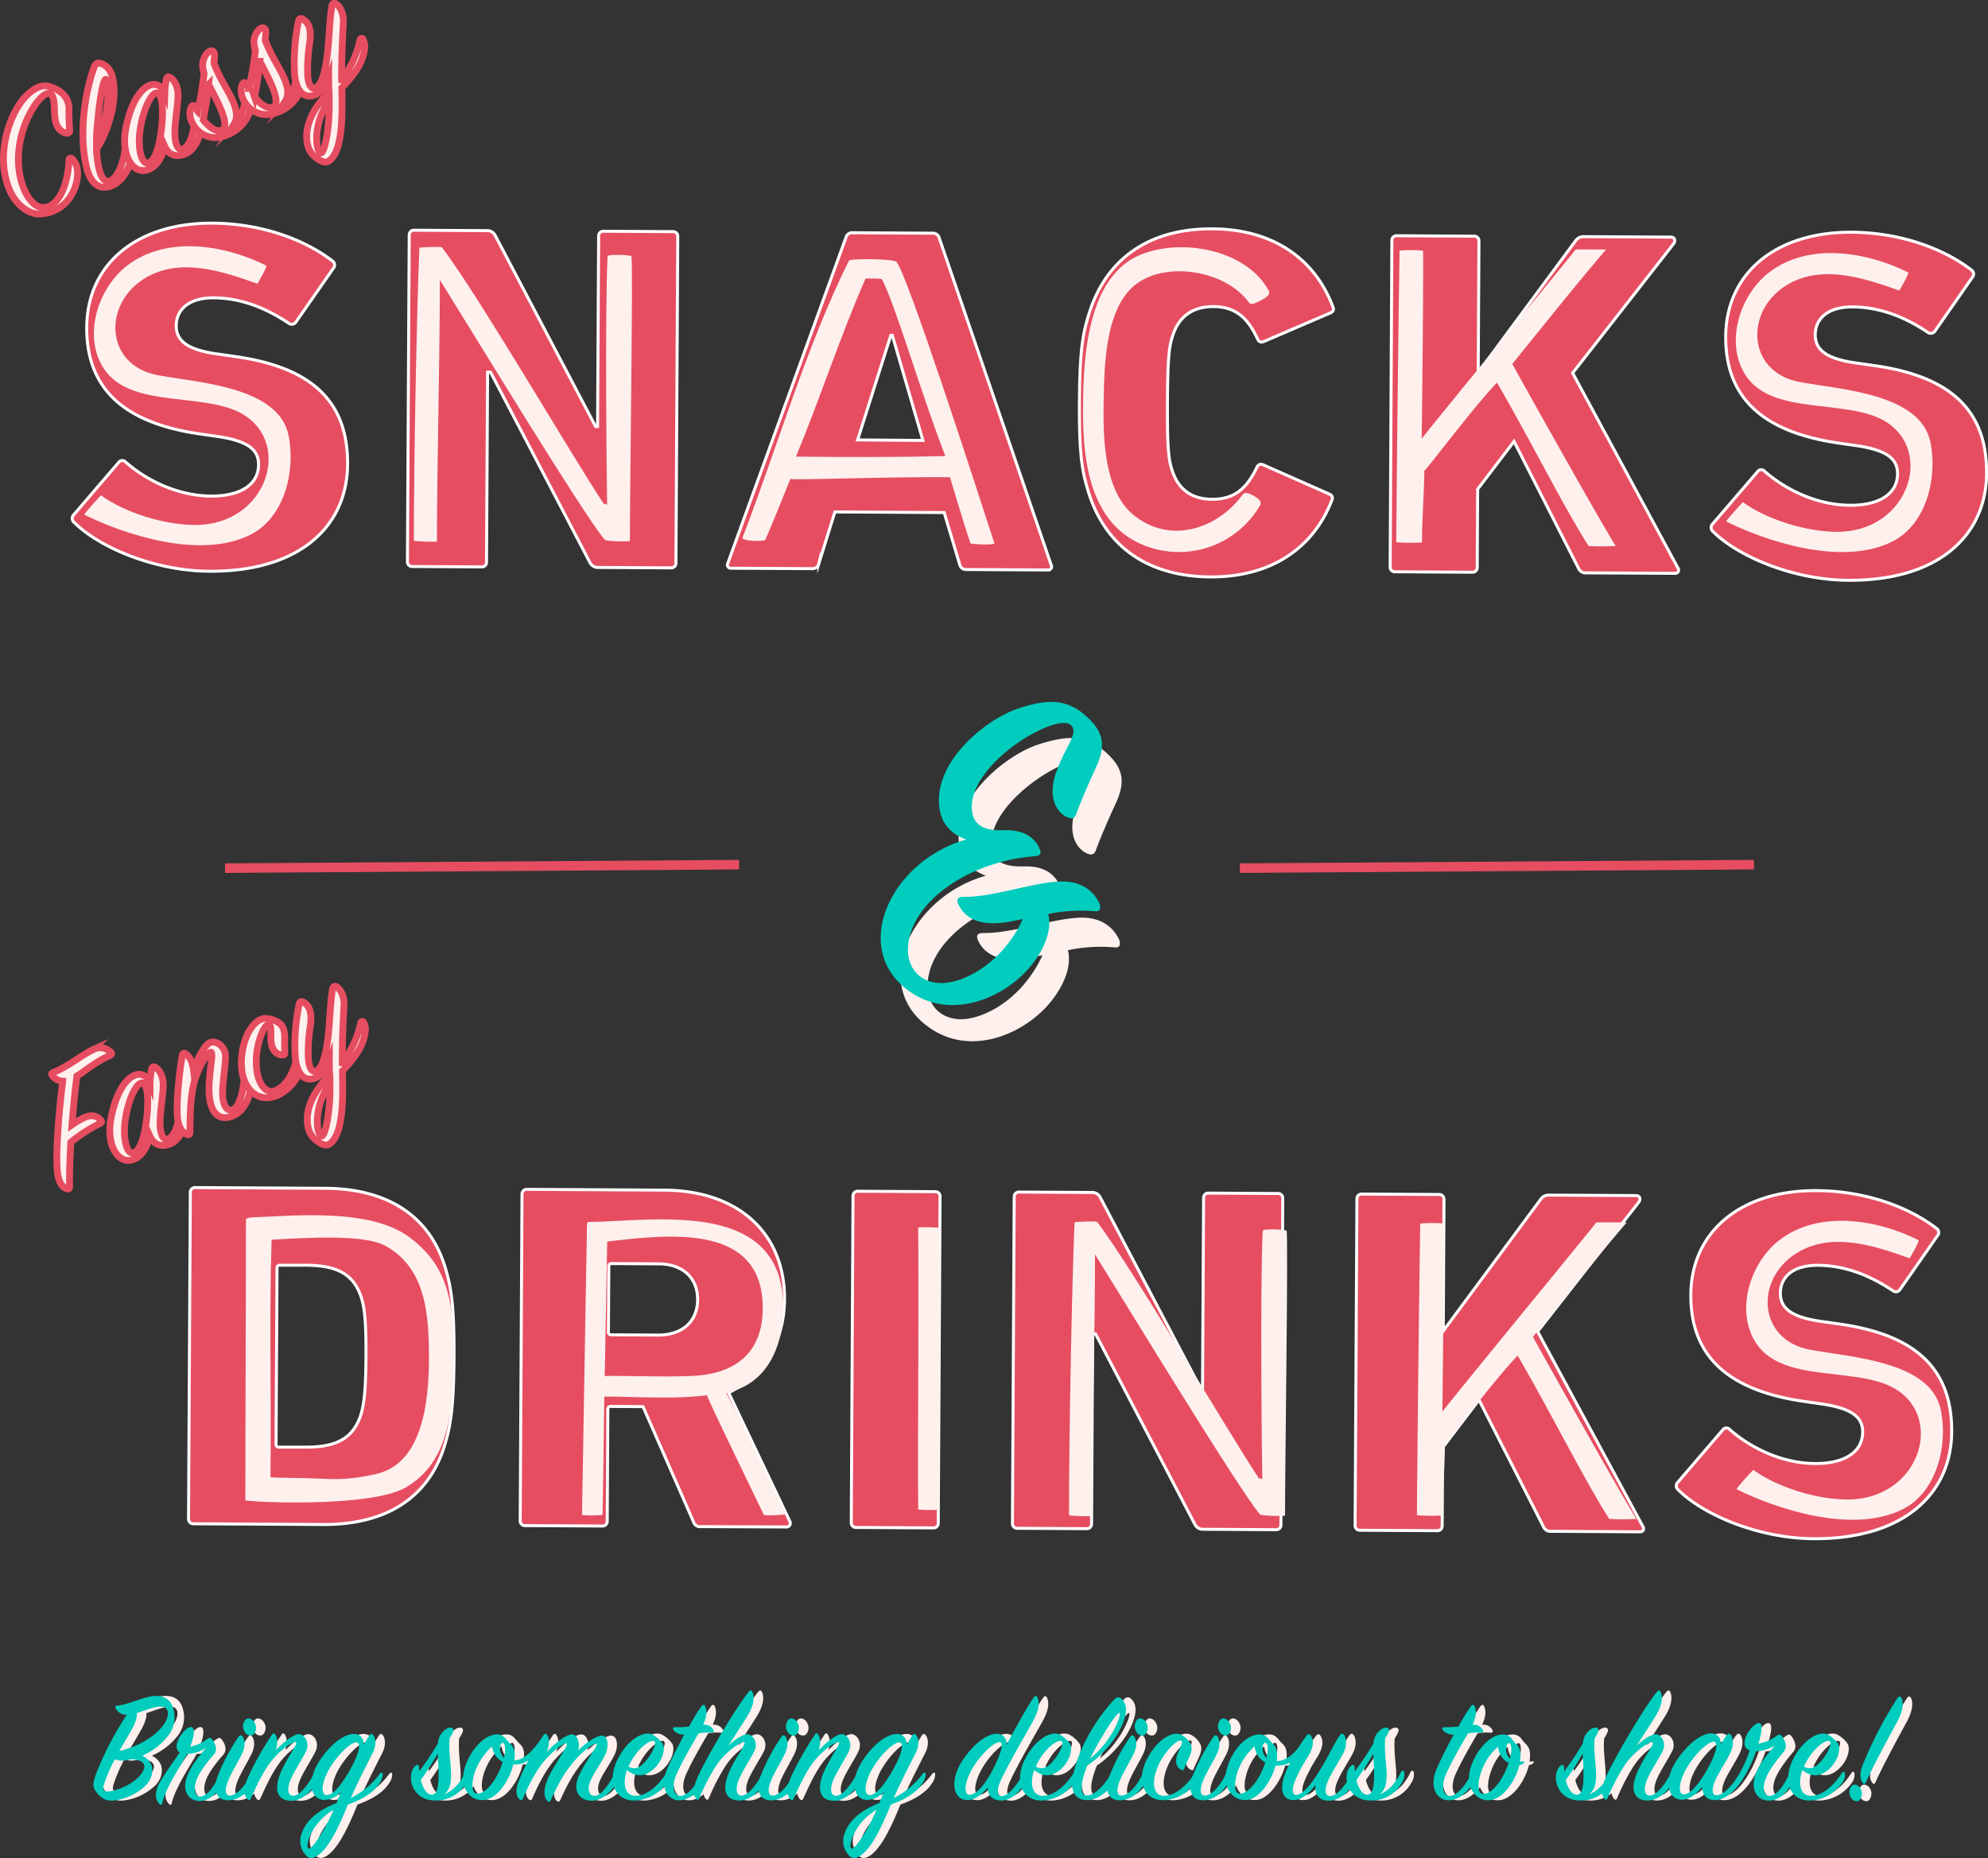 <svg id="Layer_1" data-name="Layer 1" xmlns="http://www.w3.org/2000/svg" viewBox="0 0 677.8 633.62"><rect x="0" y="0" width="677.8" height="633.62" fill="#333333" stroke="none"/><title>snacks-and-drinks-mobile</title><path d="M1640.65,709.47a1.59,1.59,0,0,1,1.7-1.68l44.34,0.25c20.23,0.11,35,8.62,40.66,26.36,2.32,7.43,3.29,13.84,3.2,31.21-0.09,17.2-1.14,23.77-3.54,31.17-5.83,17.67-20.71,26-40.95,25.91l-44.34-.25a1.59,1.59,0,0,1-1.68-1.7Zm30.21,86.83,8.94,0c10.45,0.06,16.2-2.78,18.94-10.85,1-3.37,1.73-7.24,1.8-20.05s-0.58-16.7-1.57-20.07c-2.65-8.11-8.37-11-18.82-11.06l-8.94,0a0.89,0.89,0,0,0-1,1l-0.33,60A0.89,0.89,0,0,0,1670.86,796.3Z" transform="translate(-1575.76 -302.81)" fill="#e64d61" stroke="#fff" stroke-miterlimit="10" stroke-width="1.02"/><path d="M1814.7,823.41a2.28,2.28,0,0,1-2.52-1.7L1795,782.49l-11-.06a0.89,0.89,0,0,0-1,1l-0.21,38.1a1.59,1.59,0,0,1-1.69,1.68l-26.3-.15a1.59,1.59,0,0,1-1.68-1.7l0.62-111.28a1.59,1.59,0,0,1,1.7-1.68l46.7,0.26c26.3,0.15,41.22,15.57,41.1,37.15-0.08,14.33-6.89,25.93-19.06,31.93l20.83,43.79a1.3,1.3,0,0,1-1.19,2Zm-1.09-77.4c0-7.42-5-12.17-13.42-12.21l-15.85-.09a0.89,0.89,0,0,0-1,1L1783.2,757a0.89,0.89,0,0,0,1,1l15.85,0.09C1808.49,758.12,1813.57,753.43,1813.61,746Z" transform="translate(-1575.76 -302.81)" fill="#e64d61" stroke="#fff" stroke-miterlimit="10" stroke-width="1.02"/><path d="M1866.59,710.72a1.59,1.59,0,0,1,1.7-1.68l26.3,0.15a1.59,1.59,0,0,1,1.68,1.7l-0.62,111.28a1.59,1.59,0,0,1-1.7,1.68l-26.3-.15A1.59,1.59,0,0,1,1866,822Z" transform="translate(-1575.76 -302.81)" fill="#e64d61" stroke="#fff" stroke-miterlimit="10" stroke-width="1.02"/><path d="M1921.55,711a1.59,1.59,0,0,1,1.7-1.68l24.78,0.14a3,3,0,0,1,2.86,1.7l34.2,65.11h0.67l0.36-64.91a1.59,1.59,0,0,1,1.7-1.68l23.61,0.13a1.59,1.59,0,0,1,1.68,1.69l-0.62,111.28a1.59,1.59,0,0,1-1.69,1.68l-24.79-.14a3,3,0,0,1-2.86-1.7l-33.87-64.94h-1l-0.36,64.75a1.59,1.59,0,0,1-1.69,1.68l-23.6-.13a1.59,1.59,0,0,1-1.68-1.7Z" transform="translate(-1575.76 -302.81)" fill="#e64d61" stroke="#fff" stroke-miterlimit="10" stroke-width="1.02"/><path d="M2038.4,711.68a1.59,1.59,0,0,1,1.7-1.68l26.3,0.15a1.59,1.59,0,0,1,1.68,1.69l-0.25,44.85L2101,711.86a3.31,3.31,0,0,1,2.87-1.5l29.67,0.16c1.35,0,1.68,1.19,1,2.2L2100,756.87l35.88,66.46a1.14,1.14,0,0,1-1,1.85l-30.18-.17a2.56,2.56,0,0,1-2.69-1.53l-22-43.29-12.4,16.29-0.15,26.64a1.59,1.59,0,0,1-1.7,1.68l-26.3-.15a1.59,1.59,0,0,1-1.68-1.7Z" transform="translate(-1575.76 -302.81)" fill="#e64d61" stroke="#fff" stroke-miterlimit="10" stroke-width="1.02"/><path d="M2148,810.92a1.76,1.76,0,0,1-.15-2.7l15.27-17.79a1.52,1.52,0,0,1,2.36-.16c6.88,6.11,17.64,11.56,29.1,11.63,10.62,0.06,16.21-4.29,16.25-10.7,0-4.89-3.16-8.11-14.45-9.69l-6.07-.88c-24.76-3.68-38.19-14.88-38.07-36.29s16.89-35.65,42.86-35.51c15.85,0.09,30.66,5.06,40.9,12.87a1.69,1.69,0,0,1,.32,2.53l-12.75,18.31a1.68,1.68,0,0,1-2.36.49c-8.06-5.44-16.64-8.69-25.75-8.74-8.43,0-12.67,4-12.7,9.54,0,5.06,3.66,8.28,14.62,9.69l6.07,0.88c25.1,3.68,37.85,14.88,37.73,36.63-0.12,21.24-16.39,36.67-47.08,36.5C2175.35,827.43,2156.51,819.4,2148,810.92Z" transform="translate(-1575.76 -302.81)" fill="#e64d61" stroke="#fff" stroke-miterlimit="10" stroke-width="1.02"/><path d="M1730.56,764.23c0-19.83-3.5-30.52-14.73-39.16-11.66-9-32.41-8.27-49.81-7.3-3.22.18-6.41,0-6.41,1,0,29.68-.19,66-0.19,95.63,0,0.58,42.44,2.81,54.72-4.37C1727,802.47,1730.56,788.36,1730.56,764.23Zm-26.43,41.21c-12.65,2.86-16.52,1.36-29.16,1.36-1.94,0-5.72-.16-7-0.19,0.36-27.77-.47-53.47.39-81.05,13.8-.78,31.68-1.75,38.72,2.06,14.12,7.65,14.93,24.06,14.93,38.56C1722,780.94,1719.72,801.9,1704.12,805.43Z" transform="translate(-1575.76 -302.81)" fill="#fef0ed"/><path d="M1823.42,777.92a33.3,33.3,0,0,0,5.34-1.93c11.73-5.49,15.08-20,13.8-31.84-3.25-30.13-39.4-25.66-62.15-24.73-1.23.05-4,.1-4.08,0.1-0.58.1-.46,2.34-0.49,4.26-0.58,31.1-1.09,64.45-1.65,95.55,0,0.4,7,.3,7,0,0.3-12.67.38-27.6,0.62-40.27,10.44,0,23.51,1,35-.45-0.07.66,13.18,27.93,19.34,40.7,0.29,0.6,7.68,0,7.58-.17C1837.37,806.51,1830.17,790.47,1823.42,777.92Zm-41.48-5.87,0.85-45.84c21.72-2.61,52.15-5.86,53,21.45,0.5,15.85-8.67,23.65-23.8,24.34C1802,772.46,1792,771.93,1781.94,772.05Z" transform="translate(-1575.76 -302.81)" fill="#fef0ed"/><path d="M1895.92,721.51c0-.09-7.11-0.37-7.11-0.06,0.26,32.72-.18,65.37,0,96.13a46.88,46.88,0,0,0,7.07.07C1895.92,785.51,1896.69,753.13,1895.92,721.51Z" transform="translate(-1575.76 -302.81)" fill="#fef0ed"/><path d="M2133.69,820.79c-5.25-8.16-34.7-60.94-35.28-62.1,0.86-.92,22.79-28.48,32-39,0,0-10.31-.07-10.4,0-5.15,6.56-52.48,64.09-52.48,64.58,0.23-19.07.55-48.58,0.49-64,0-.63-8.05-0.31-8.05-0.18-0.44,30.63-.88,67.55-1.13,99.42a62.92,62.92,0,0,0,8.8.08c0-8.84.66-15,.78-24.49,0.93-.48,17.3-22.36,24.78-30,11.08,19,22,41.09,31.2,55.69A87.22,87.22,0,0,0,2133.69,820.79Z" transform="translate(-1575.76 -302.81)" fill="#fef0ed"/><path d="M2237.48,783.66c-3.34-16.7-30.81-18-44.61-20.58-18.35-3.42-18.9-25.16-3.42-33.61,11.78-6.43,25.7-1.73,37.33,2.41,0.2,0.07,3.51-6,3.12-6.15-13.92-7-33.95-10.5-47.56.06-9.89,7.67-15.11,24-7.84,35.07,9.12,13.9,34.46,7.79,47.46,15.59,16.92,10.16,7.95,37.63-16.17,37.72-10.56,0-23.91-4.08-32.27-10.11-0.06,0-6,6.41-5.64,6.61,12.64,6.32,39.59,15.75,57,6.61C2235.93,811.46,2240,796.06,2237.48,783.66Z" transform="translate(-1575.76 -302.81)" fill="#fef0ed"/><path d="M2014.44,722.53c-0.05-.44-8.12-0.82-8.16,0-0.93,19.33-.29,77.85-0.15,84.84-0.37-.56-1.05-0.27-1.17-0.44-10.93-16.47-42.45-70.64-55.12-87.43-0.28-.37-7.71,0-7.71.11-0.81,17.8-1.9,70.5-1.9,99.86,0,0.29,7.87.58,7.87,0.29,0-25.08,1-61.08,1-89.18,10.89,17.48,49.19,80.43,56.19,88.6,0.54,0.63,8.6.73,8.6,0.44C2013.86,804.46,2015,727.21,2014.44,722.53Z" transform="translate(-1575.76 -302.81)" fill="#fef0ed"/><path d="M1601.09,481a1.76,1.76,0,0,1-.15-2.7l15.27-17.79a1.52,1.52,0,0,1,2.36-.16c6.88,6.11,17.64,11.56,29.1,11.63,10.62,0.06,16.21-4.29,16.25-10.7,0-4.89-3.16-8.11-14.45-9.69l-6.07-.88c-24.76-3.68-38.19-14.88-38.07-36.29s16.89-35.65,42.86-35.51c15.85,0.09,30.66,5.06,40.9,12.87a1.69,1.69,0,0,1,.32,2.53l-12.75,18.31a1.69,1.69,0,0,1-2.36.49c-8.06-5.44-16.64-8.69-25.75-8.74-8.43,0-12.67,4-12.7,9.54,0,5.06,3.66,8.28,14.62,9.69l6.07,0.88c25.1,3.68,37.85,14.88,37.73,36.63-0.12,21.24-16.39,36.67-47.08,36.5C1628.48,497.53,1609.64,489.5,1601.09,481Z" transform="translate(-1575.76 -302.81)" fill="#e64d61" stroke="#fff" stroke-miterlimit="10" stroke-width="1.02"/><path d="M1715.28,383a1.59,1.59,0,0,1,1.7-1.68l24.78,0.14a3,3,0,0,1,2.86,1.7l34.21,65.1h0.67l0.36-64.91a1.59,1.59,0,0,1,1.69-1.68l23.61,0.13a1.59,1.59,0,0,1,1.68,1.7l-0.62,111.28a1.59,1.59,0,0,1-1.69,1.68l-24.79-.14a3,3,0,0,1-2.86-1.7L1743,429.71h-1l-0.36,64.74a1.59,1.59,0,0,1-1.69,1.68l-23.6-.13a1.59,1.59,0,0,1-1.68-1.7Z" transform="translate(-1575.76 -302.81)" fill="#e64d61" stroke="#fff" stroke-miterlimit="10" stroke-width="1.02"/><path d="M1864.16,383.85a2.18,2.18,0,0,1,2.2-1.67l27.48,0.15A2.19,2.19,0,0,1,1896,384l38.16,111.5a1.15,1.15,0,0,1-1.19,1.68l-27.82-.15a2.18,2.18,0,0,1-2.18-1.7l-5.3-17.73-37.26-.21-5.49,17.67a2.18,2.18,0,0,1-2.2,1.67l-27.65-.15a1.15,1.15,0,0,1-1.17-1.69ZM1890.42,453L1880,417.15h-0.51l-11.33,35.68Z" transform="translate(-1575.76 -302.81)" fill="#e64d61" stroke="#fff" stroke-miterlimit="10" stroke-width="1.02"/><path d="M1943.78,439.93c0.09-17,1-23.26,3.54-31,6.17-18.68,21.06-28.21,41.8-28.09,20.23,0.11,34.68,9.8,41,26.36,0.5,1.18.33,1.86-.86,2.36l-22.48,9.66c-1.18.5-1.86,0.16-2.35-1-3.17-6.76-7.19-10.83-14.95-10.87-7.25,0-11.82,3.48-13.88,9.87-1.2,3.53-1.73,7.07-1.81,22.92s0.4,19.39,1.56,22.94c2,6.42,6.52,10,13.77,10,7.76,0,11.83-4,15.07-10.71,0.51-1.18,1.19-1.51,2.37-1l22.37,9.9c1.18,0.51,1.34,1.19.83,2.37-6.5,16.49-21.05,26-41.29,25.91-20.74-.12-35.52-9.81-41.49-28.56C1944.49,463.2,1943.68,457,1943.78,439.93Z" transform="translate(-1575.76 -302.81)" fill="#e64d61" stroke="#fff" stroke-miterlimit="10" stroke-width="1.02"/><path d="M2050.31,384.88a1.59,1.59,0,0,1,1.7-1.68l26.3,0.15A1.59,1.59,0,0,1,2080,385l-0.25,44.85,33.13-44.84a3.31,3.31,0,0,1,2.87-1.5l29.67,0.16c1.35,0,1.68,1.19,1,2.2l-34.47,44.15,35.88,66.46a1.14,1.14,0,0,1-1,1.85l-30.18-.17a2.56,2.56,0,0,1-2.69-1.53l-22-43.29-12.4,16.29-0.15,26.64a1.59,1.59,0,0,1-1.7,1.68l-26.3-.15a1.59,1.59,0,0,1-1.68-1.7Z" transform="translate(-1575.76 -302.81)" fill="#e64d61" stroke="#fff" stroke-miterlimit="10" stroke-width="1.02"/><path d="M2159.86,484.13a1.76,1.76,0,0,1-.15-2.7L2175,463.64a1.52,1.52,0,0,1,2.36-.16c6.88,6.11,17.64,11.56,29.11,11.63,10.62,0.06,16.21-4.29,16.25-10.7,0-4.89-3.16-8.11-14.45-9.69l-6.07-.88c-24.77-3.68-38.19-14.88-38.07-36.29S2181,381.9,2207,382c15.85,0.09,30.66,5.06,40.9,12.87a1.69,1.69,0,0,1,.32,2.53l-12.75,18.31a1.69,1.69,0,0,1-2.36.49c-8.06-5.44-16.64-8.69-25.75-8.74-8.43,0-12.67,4-12.7,9.54,0,5.06,3.66,8.28,14.62,9.69l6.07,0.88c25.1,3.68,37.85,14.88,37.73,36.63-0.12,21.24-16.39,36.67-47.08,36.5C2187.26,500.63,2168.42,492.61,2159.86,484.13Z" transform="translate(-1575.76 -302.81)" fill="#e64d61" stroke="#fff" stroke-miterlimit="10" stroke-width="1.02"/><path d="M1791.07,390.2c-0.05-.44-8.12-0.82-8.16,0-0.93,19.33-.29,77.85-0.15,84.84-0.37-.56-1.05-0.27-1.17-0.44-10.93-16.47-42.45-70.64-55.12-87.43-0.28-.37-7.71,0-7.71.11-0.81,17.8-1.9,70.5-1.9,99.86,0,0.29,7.87.58,7.87,0.29,0-25.08,1-61.08,1-89.18,10.89,17.48,49.19,80.43,56.19,88.6,0.54,0.63,8.6.73,8.6,0.44C1790.48,472.13,1791.62,394.88,1791.07,390.2Z" transform="translate(-1575.76 -302.81)" fill="#fef0ed"/><path d="M1914.79,488.07c-7.14-22-29.94-92.53-33.43-96-1-1-15.74-1.17-16.13-.39-14.6,29.19-24.3,63.37-36.31,94.45-0.48,1.24,7.48,1.45,7.77.78,2.88-6.6,5.81-14,8.55-20.8,0.56,0.56,32.42-.76,54.39-0.57,3.66,12.18,5.83,19.24,7,22.54C1906.78,488.43,1915,488.77,1914.79,488.07Zm-67.64-29.54c8.58-20.81,14.72-40.11,23.71-60.74,0,0,5.44-.1,5.64.29,5.06,10.12,13.57,39.86,21.58,60.26C1882.72,458.72,1863.86,458.72,1847.14,458.52Z" transform="translate(-1575.76 -302.81)" fill="#fef0ed"/><path d="M1960.71,400.24c10.77-10.43,33.54-6.58,41.74,5,0.26,0.37,5.18-2.13,4.86-2.72-7.13-13.24-28.16-17.36-42-11.86-16.92,6.73-18.76,31.83-19.08,47.27-0.36,17.35.46,40.8,18.62,49.16a30.82,30.82,0,0,0,39.54-12.59c0.38-.65-3.71-2.79-4-2.35-9,12.26-25.43,17.47-38.26,7.68-11.61-8.86-11.48-28.61-11.21-41.9C1951.15,426.38,1951.72,409,1960.71,400.24Z" transform="translate(-1575.76 -302.81)" fill="#fef0ed" stroke="#fef0ed" stroke-miterlimit="10" stroke-width="2.33"/><path d="M2126.65,489c-5.25-8.16-34.7-60.94-35.28-62.1,0.86-.92,22.79-28.48,32-39,0,0-10.31-.07-10.4,0-5.15,6.56-52.48,64.09-52.48,64.58,0.23-19.07.55-48.58,0.49-64,0-.63-8.05-0.31-8.05-0.18-0.44,30.63-.88,67.55-1.13,99.42a62.92,62.92,0,0,0,8.8.08c0-8.84.66-15,.78-24.49,0.93-.48,17.3-22.36,24.78-30,11.08,19,22,41.09,31.2,55.69A87.22,87.22,0,0,0,2126.65,489Z" transform="translate(-1575.76 -302.81)" fill="#fef0ed"/><path d="M2233.95,453.66c-3.34-16.7-30.81-18-44.61-20.58-18.35-3.42-18.9-25.16-3.42-33.61,11.78-6.43,25.7-1.73,37.33,2.41,0.2,0.07,3.51-6,3.12-6.15-13.92-7-33.95-10.5-47.56.06-9.89,7.67-15.11,24-7.84,35.07,9.12,13.9,34.46,7.79,47.46,15.59,16.92,10.16,7.95,37.63-16.17,37.72-10.56,0-23.91-4.08-32.27-10.11-0.06,0-6,6.41-5.64,6.61,12.64,6.32,39.59,15.75,57,6.61C2232.39,481.46,2236.43,466.07,2233.95,453.66Z" transform="translate(-1575.76 -302.81)" fill="#fef0ed"/><path d="M1674.15,451.33c-3.34-16.7-30.81-18-44.61-20.58-18.35-3.42-18.9-25.16-3.42-33.61,11.78-6.43,25.7-1.73,37.33,2.41,0.2,0.07,3.51-6,3.12-6.15-13.92-7-33.95-10.5-47.56.06-9.89,7.67-15.11,24-7.84,35.07,9.12,13.9,34.46,7.79,47.46,15.59,16.92,10.16,7.95,37.63-16.17,37.72-10.56,0-23.91-4.08-32.27-10.11-0.06,0-6,6.41-5.64,6.61,12.64,6.32,39.59,15.75,57,6.61C1672.6,479.13,1676.63,463.73,1674.15,451.33Z" transform="translate(-1575.76 -302.81)" fill="#fef0ed"/><path d="M1923.91,629.83c-7.73.79-12.47-1.58-14.68-6.31-0.63-1.42-.47-2.53,1.58-2.53,9.95,0.16,22.57-4.58,32.36-5.21,7.58-.47,12,2.84,14.21,7.58,0.47,1.74.16,2.68-1.58,2.53a54.27,54.27,0,0,0-15.94.95c1.11,4.42-.32,10.42-5.37,17-9,11.68-29.2,20.68-44.2,7.58-17-14.84-3.31-42.94,21.63-50-5.05-1.74-9-5.53-9.31-12.31-0.79-15.47,16.89-29.2,27.47-32.52,8.05-2.53,15.15-3.79,22.26,2.37,6.79,5.84,7.26,10.73,3.47,18.63-2.21,4.74-5.05,11.37-6.47,15.31-0.47,1.26-1.42,1.74-3.32.79-3.63-1.89-6.31-7.1-3.47-15.15,3-8.68,7.89-13.42,5.05-16.1-4.74-4.58-34.89,12.94-33.78,28.73,0.47,6.31,5.37,7.26,11.52,7.1,7.74-.16,10.73,3.95,11.68,6.63,0.63,1.58-.16,2.05-1.74,2.21-23.36,1.89-42.78,16.26-43.25,31.41-0.16,6.47,3.63,11.37,10.58,11.84,7.73,0.47,21.47-6.31,28.57-21.78C1928.49,629,1926.12,629.67,1923.91,629.83Z" transform="translate(-1575.76 -302.81)" fill="#fef0ed"/><path d="M1917.2,617.5c-7.73.79-12.47-1.58-14.68-6.31-0.63-1.42-.47-2.53,1.58-2.53,9.95,0.16,22.57-4.58,32.36-5.21,7.58-.47,12,2.84,14.21,7.58,0.47,1.74.16,2.68-1.58,2.53a54.27,54.27,0,0,0-15.94.95c1.11,4.42-.32,10.42-5.37,17-9,11.68-29.2,20.68-44.2,7.58-17-14.84-3.31-42.94,21.63-50-5.05-1.74-9-5.53-9.31-12.31-0.79-15.47,16.89-29.2,27.47-32.52,8.05-2.53,15.15-3.79,22.26,2.37,6.79,5.84,7.26,10.73,3.47,18.63-2.21,4.74-5.05,11.37-6.47,15.31-0.47,1.26-1.42,1.74-3.32.79-3.63-1.89-6.31-7.1-3.47-15.15,3-8.68,7.89-13.42,5.05-16.1-4.74-4.58-34.89,12.94-33.78,28.73,0.47,6.31,5.37,7.26,11.52,7.1,7.74-.16,10.73,3.95,11.68,6.63,0.63,1.58-.16,2.05-1.74,2.21-23.36,1.89-42.78,16.26-43.25,31.41-0.16,6.47,3.63,11.37,10.58,11.84,7.73,0.47,21.47-6.31,28.57-21.78C1921.78,616.71,1919.41,617.35,1917.2,617.5Z" transform="translate(-1575.76 -302.81)" fill="#00cdbd"/><line x1="422.73" y1="296.05" x2="597.99" y2="294.86" fill="none" stroke="#e64d61" stroke-miterlimit="10" stroke-width="3.26"/><line x1="76.73" y1="296.05" x2="251.99" y2="294.86" fill="none" stroke="#e64d61" stroke-miterlimit="10" stroke-width="3.26"/><path d="M1600.46,357.08c3.18,3.23,1.42,9.23-.24,12.06a12.83,12.83,0,0,1-11.56,6.63c-3.23-.22-7.09-2.81-9.33-7.5-5.72-12.18-.1-27.27,5.28-32.66,2.58-2.61,5.32-4.11,7.9-3.32a11.77,11.77,0,0,1,5,2.86,7.26,7.26,0,0,1,1.76,5.33c-0.07,2.18.13,4.81,0.25,6.77a0.82,0.82,0,0,1-1.12.92c-1.72-.27-3.45-1.66-3.87-4.94-0.45-3.48.16-7.72-1.79-8.51-2.4-1-9.11,7.61-10.46,18.57-1.32,10.74,3.09,19,7,20.1,5.05,1.36,9.46-5.27,10-15.87C1599.19,356.74,1599.83,356.46,1600.46,357.08Z" transform="translate(-1575.76 -302.81)" fill="#fef0ed" stroke="#e64d61" stroke-miterlimit="10" stroke-width="2.33"/><path d="M1613.17,364.53c2.88-1,5.08-7,5.34-12.46,0.07-.94.68-1.28,1.27-0.57a5.82,5.82,0,0,1,1,3.85c0,2.1-2.11,8.8-6.8,10.75-4,1.67-7.43-.15-8.9-7-2.36-11-.45-24.47,2.72-33.25,0.46-1.31,1.21-1.79,2.36-1.4,2.35,0.75,3.66,2.74,4.18,5.78,1.39,7.93-2,17.78-5.64,23.44C1608.95,360.37,1610.46,365.47,1613.17,364.53Zm-1.31-34.65c-1-.13-2.37,8.22-3.05,17.42a33.66,33.66,0,0,0-.15,3.4C1613.72,340.73,1612.82,330,1611.86,329.88Z" transform="translate(-1575.76 -302.81)" fill="#fef0ed" stroke="#e64d61" stroke-miterlimit="10" stroke-width="2.33"/><path d="M1632.41,330.15q0.28-1.48,1.24-1c1.33,0.65,2.91,2.94,2.82,6.46-0.11,3.18-1.06,8.81-1.08,12.51,0,3.89,1.06,6.41,3,5.41,2.32-1.18,3.75-6.54,4-11.44,0.06-.65.44-0.89,0.9-0.47a5.7,5.7,0,0,1,1.08,3.82c-0.08,3.86-2.31,8.68-5.57,9.93s-5.66.1-6.87-2.63c-0.79,3.2-2.44,6.51-5.22,7.75-5.39,2.41-9.78-4.46-8.1-13.61,1.64-8.93,5-13.58,7.94-14.88,2.49-1.11,4.5.28,5.4,2.59C1632,332.89,1632.18,331.36,1632.41,330.15Zm-3.57,4.45c-1.93.65-4.48,6.31-5.36,12.89-0.84,6.35.68,11.79,3,10.84s3.75-6.06,4.43-12.48C1631.68,337.84,1630.59,334,1628.84,334.59Z" transform="translate(-1575.76 -302.81)" fill="#fef0ed" stroke="#e64d61" stroke-miterlimit="10" stroke-width="2.33"/><path d="M1645.34,327.84c-0.72-2.39-.63-3.75.09-5.39s2-2.56,2.74-2.27,0.83,1.09.68,2.76c-0.08.45-.09,0.88-0.14,1.38,2,5.51,5.1,9.54,6.71,13.61,0.89,2.31,1.58,4.92.11,7.25,3.23-3.18,4.11-7.75,4.16-11.52a0.63,0.63,0,0,1,1.1-.49c0.46,0.42,1.08,1.95.9,4.18a13.37,13.37,0,0,1-7.4,11c-3.31,1.62-6.94,2.2-10.51-.51-2.56-2-4.09-5.89-2.85-8.39,0.44-.89,1-0.87,1.48,0,0.27,0.44.47,0.9,0.74,1.34A125.4,125.4,0,0,0,1645.34,327.84Zm-0.29,15.84c2.37,3,5.11,4.6,6.77,3.16,2.3-2-2.63-10.71-4.94-15.24A111.54,111.54,0,0,1,1645.05,343.68Z" transform="translate(-1575.76 -302.81)" fill="#fef0ed" stroke="#e64d61" stroke-miterlimit="10" stroke-width="2.33"/><path d="M1662.83,320c-0.72-2.39-.63-3.75.09-5.39s2-2.56,2.74-2.27,0.83,1.09.67,2.76c-0.08.45-.09,0.88-0.14,1.38,2,5.51,5.1,9.54,6.71,13.61,0.9,2.31,1.58,4.92.11,7.25,3.23-3.18,4.11-7.75,4.16-11.52a0.63,0.63,0,0,1,1.1-.49c0.46,0.42,1.08,1.95.9,4.18a13.37,13.37,0,0,1-7.4,11c-3.31,1.62-6.94,2.2-10.52-.51-2.55-2-4.09-5.89-2.85-8.39,0.44-.89,1-0.87,1.48,0,0.26,0.44.47,0.9,0.74,1.34A125.67,125.67,0,0,0,1662.83,320Zm-0.29,15.83c2.37,3,5.11,4.6,6.76,3.16,2.3-2-2.63-10.71-4.94-15.24A111.05,111.05,0,0,1,1662.55,335.86Z" transform="translate(-1575.76 -302.81)" fill="#fef0ed" stroke="#e64d61" stroke-miterlimit="10" stroke-width="2.33"/><path d="M1692.3,332.77c0.23,9.21.28,20.38-3.7,24.38-0.92.9-2,1.39-3.85,0.26s-4-2.73-4.37-6.66c-0.59-6,2.78-11.67,7.5-16.49,0-1.59-.08-3.3-0.07-5-1,2.66-2.49,5.15-4.89,6-4.33,1.52-6.33-2.66-6.71-7.08a67.7,67.7,0,0,1,1.33-18.18,0.88,0.88,0,0,1,1.45-.65c2.22,1.23,3,3.82,2.34,8.2a57.88,57.88,0,0,0-.68,10.45c0.11,3.36,1.13,5.33,2.52,4.85,2.34-.84,3.58-5.84,4.28-12.2,0.58-5.4.74-11.73,1.44-15.59,0.18-1,.54-1.28,1.27-1.05,1.28,0.68,2.85,3,2.67,6.59-0.24,4.14-.66,12.67-0.58,19.37a33.8,33.8,0,0,0,6.26-13.5c0.11-.54.6-0.83,1-0.3A5.69,5.69,0,0,1,1700,320C1699.3,324.64,1696.23,328.65,1692.3,332.77ZM1685,354.92c1.25,0.76,3.17-7.67,3-17.79C1682.41,344.84,1683.35,353.94,1685,354.92Z" transform="translate(-1575.76 -302.81)" fill="#fef0ed" stroke="#e64d61" stroke-miterlimit="10" stroke-width="2.33"/><path d="M1593.57,669.55c-0.32-.41-0.25-0.72.33-1,4.91-1.92,10.3-6.34,13.54-7.79a5.16,5.16,0,0,1,6.07.83c0.38,0.38.45,0.84-.31,1.18-4.37,1.88-7.91,4.85-11.21,7-0.55,4.21-1.18,10.12-1.68,16.6a31.49,31.49,0,0,1,3.67-2.2c2.82-1.47,4.81-.9,6.11.61,0.41,0.44.45,0.84-.25,1.15a53.23,53.23,0,0,0-9.93,6.39c-0.29,5.27-.49,10.57-0.43,15.21,0,0.68-.32.84-0.88,0.67-1.51-.43-2.92-2-3.31-6.17-0.54-5.87.47-19.94,1.86-30.51A4.63,4.63,0,0,1,1593.57,669.55Z" transform="translate(-1575.76 -302.81)" fill="#fef0ed" stroke="#e64d61" stroke-miterlimit="10" stroke-width="2.33"/><path d="M1627.36,667.72q0.28-1.48,1.24-1c1.33,0.66,2.91,2.94,2.82,6.46-0.11,3.17-1.06,8.81-1.08,12.5,0,3.89,1.06,6.41,3,5.41,2.32-1.18,3.75-6.54,4-11.44,0.06-.65.44-0.89,0.9-0.47a5.71,5.71,0,0,1,1.08,3.82c-0.08,3.86-2.31,8.67-5.57,9.92s-5.66.1-6.87-2.62c-0.79,3.2-2.44,6.51-5.22,7.75-5.39,2.41-9.78-4.46-8.1-13.61,1.64-8.93,5-13.58,7.94-14.88,2.49-1.11,4.5.28,5.4,2.59A44.87,44.87,0,0,1,1627.36,667.72Zm-3.57,4.45c-1.93.65-4.48,6.31-5.36,12.89-0.84,6.35.68,11.79,3,10.84s3.75-6.06,4.43-12.48C1626.63,675.42,1625.55,671.59,1623.79,672.17Z" transform="translate(-1575.76 -302.81)" fill="#fef0ed" stroke="#e64d61" stroke-miterlimit="10" stroke-width="2.33"/><path d="M1647.65,658.24c2-.57,5.11,1.47,5,5.13-0.08,3.09-1,8.65-1,12.25,0,4,1.56,6.6,3.59,5.55,2.32-1.18,3.45-6.27,3.84-11.31,0.06-.65.46-0.83,1-0.5,0.69,0.46,1.17,1.84,1.11,3.88-0.11,3.94-2.44,8.53-5.8,10-4.92,2.2-7.69-.87-8.26-6.66-0.63-6.53,1.73-14.95.48-14.95-0.68,0-3.32,3.15-5.21,8.86-1.76,5.24-1.82,11.93-1.88,18.49,0,0.63-.24,1-1,0.72-1.68-.64-2.88-2.4-3.25-5.71-0.47-4.17.39-14.21,1.63-21.23,0.12-.82.61-1,1.22-0.54,1.52,1.06,2.34,3.05,2.63,5.42C1643.1,663.75,1645.61,658.8,1647.65,658.24Z" transform="translate(-1575.76 -302.81)" fill="#fef0ed" stroke="#e64d61" stroke-miterlimit="10" stroke-width="2.33"/><path d="M1671.24,651.93c2.3,1.89,1.36,6,1.6,9.64,0.08,0.8-.08,1.08-1,1-1.7-.07-3.29-1.45-3.64-4.42-0.29-2.37.33-5.64-.77-5.91-1.35-.37-4,5.28-4.28,11.71-0.26,8,3.1,12.23,6.55,10.76,4.89-2.12,7-8.61,7.73-13.33,0.08-.59.58-0.88,1.07-0.41a5.75,5.75,0,0,1,.51,3.94,15.84,15.84,0,0,1-8.36,11.31c-7.3,3.4-13-2.67-12.58-11.82,0.44-9,4.9-14.7,8.57-14.25A8.4,8.4,0,0,1,1671.24,651.93Z" transform="translate(-1575.76 -302.81)" fill="#fef0ed" stroke="#e64d61" stroke-miterlimit="10" stroke-width="2.33"/><path d="M1692.52,668c0.23,9.21.28,20.38-3.7,24.38-0.92.9-2,1.39-3.85,0.26s-4-2.73-4.37-6.67c-0.59-6,2.78-11.67,7.5-16.49,0-1.59-.08-3.3-0.07-5-1,2.66-2.5,5.15-4.89,6-4.33,1.52-6.33-2.66-6.71-7.08a67.61,67.61,0,0,1,1.33-18.17,0.88,0.88,0,0,1,1.45-.65c2.22,1.23,3,3.82,2.34,8.2a57.8,57.8,0,0,0-.68,10.45c0.11,3.36,1.13,5.33,2.52,4.85,2.34-.84,3.58-5.84,4.28-12.2,0.58-5.4.74-11.73,1.44-15.59,0.19-1,.54-1.28,1.27-1.05,1.28,0.68,2.85,3,2.67,6.59-0.24,4.14-.66,12.67-0.58,19.37a33.77,33.77,0,0,0,6.26-13.5c0.11-.53.6-0.83,1-0.3a5.68,5.68,0,0,1,.46,3.83C1699.52,659.86,1696.45,663.87,1692.52,668Zm-7.26,22.15c1.25,0.76,3.17-7.67,3-17.79C1682.63,680.06,1683.57,689.16,1685.26,690.14Z" transform="translate(-1575.76 -302.81)" fill="#fef0ed" stroke="#e64d61" stroke-miterlimit="10" stroke-width="2.33"/><path d="M1618.47,885.38c-0.28-.61-0.11-0.89.55-0.94,3.88-.33,8.87-3,12.58-3.27,2.83-.17,5.54.72,6.54,4.49a10.23,10.23,0,0,1-1.94,9.26,22.73,22.73,0,0,1-8.65,6.6,6.67,6.67,0,0,1,2.66,2.33c1.16,1.72,1.11,5-1.28,7.59a18.91,18.91,0,0,1-9.7,5.16c-2.11.39-3.44,0.33-4.66-.28a7.78,7.78,0,0,1-2.83-2.55c-0.83-1.22-1.39-2.11-.11-5.65a103.32,103.32,0,0,1,10.59-20.51A4.15,4.15,0,0,1,1618.47,885.38Zm3.16,17.74a6.24,6.24,0,0,1-3.44-.39,51.57,51.57,0,0,0-3.71,8.59c-0.61,1.94,0,2.61,1.77,2.38,3.55-.44,8.31-2.72,10.7-5.65,2.05-2.55,2.05-5-3-5.32C1623.18,902.9,1622.41,903,1621.63,903.12Zm14.47-17c-1.11-2.88-6.6-.33-10.42.89,0.11,1.22-.28,2.88-1.66,5.43-1.11,2.05-2.72,4.66-4.32,7.48C1630.67,897.41,1637.49,889.93,1636.1,886.16Z" transform="translate(-1575.76 -302.81)" fill="#fef0ed"/><path d="M1649.63,895.86c0.67-.44,1.11-0.55,1.5-0.11,1.05,1.16,2.38,3.6.78,5.43-2.5,2.83-5.21,6.32-6.1,9.2s-0.22,5,1.38,5.1c2.16,0.11,4.82-3.33,6.6-7.32,0.22-.44.55-0.5,0.78-0.06a4.83,4.83,0,0,1-.28,3.44c-1.27,3.22-4.49,5.54-7.43,5.43-4-.17-5.6-3.83-4.21-8,1.22-3.66,4.43-7.6,6.65-10.15a12,12,0,0,1-6.49,2.11c-2.11,3.88-7.43,11.75-8.48,16.8-0.11.5-.44,0.78-0.94,0.28-1.61-1.66-1.61-4.21-.11-7,1.28-2.44,5-7.65,7-10.59-3.16-2.05,1.66-8.59,3.71-8.65,1.72-.06,1.27,3.16-0.11,6.65A13.11,13.11,0,0,0,1649.63,895.86Z" transform="translate(-1575.76 -302.81)" fill="#fef0ed"/><path d="M1653.18,908.66a68.38,68.38,0,0,1,7.1-13.47c0.5-.66.89-0.83,1.33-0.33,0.83,0.89,1.28,3.27-.06,6-1.16,2.44-3.49,6.21-4.66,9-1.33,3.21-1.22,5.38.55,5.27,2.5-.11,5.54-3.77,7.21-7.59,0.28-.5.67-0.44,0.89,0a4,4,0,0,1-.39,3.44c-1.66,3.44-5.16,5.76-8.26,5.76C1652.68,916.76,1651.62,913.21,1653.18,908.66Zm12.36-14.47c-0.72.78-2.27,0.61-3.1-.83a3.44,3.44,0,0,1,.28-4.1c0.89-.94,2.5-0.28,3.22,1.22A3.35,3.35,0,0,1,1665.54,894.19Z" transform="translate(-1575.76 -302.81)" fill="#fef0ed"/><path d="M1681.17,894.19c1.83,0.28,3.55,3,2.16,5.88-1.16,2.44-3.88,6.54-5.16,9.42-1.44,3.21-1.11,5.82.89,5.71,2.27-.11,5-3.77,7.1-7.65,0.28-.5.67-0.5,0.94-0.06,0.39,0.61.28,1.88-.5,3.49-1.5,3.1-5,5.93-8.21,5.93-4.71,0-5.82-3.44-4.21-8.26,1.83-5.43,6.71-11.31,5.71-11.75-0.55-.22-3.77,1.33-7.32,5.21-3.27,3.55-5.71,8.87-8.09,14.08-0.22.5-.55,0.72-1.05,0.22-1.11-1.11-1.44-2.94-.55-5.71,1.11-3.49,5.38-11.2,8.87-16.35,0.39-.61.83-0.55,1.16,0,0.83,1.39.78,3.27,0.17,5.27C1675.57,897,1679.34,893.92,1681.17,894.19Z" transform="translate(-1575.76 -302.81)" fill="#fef0ed"/><path d="M1697.63,918.2c-3,7.43-7,16.24-11.47,18-1.11.44-2.22,0.28-3.21-1.16a7,7,0,0,1-1.11-6.87c1.61-5,6.38-8.37,11.86-10.48,0.55-1.22,1.05-2.55,1.61-3.83a8.24,8.24,0,0,1-5.6,2.77c-5.1,0-6.1-6.93-1.61-13.58,4.32-6.43,8.81-8.93,11.64-8.93,2.22,0,3.33,1.72,3.27,3.66,0.67-1.11,1.28-2.11,1.83-3,0.44-.78,1-0.83,1.39-0.33,0.83,1,1.27,3.38-.11,6.1-1.66,3.33-5.16,10-7.48,15.41a27.66,27.66,0,0,0,9.92-8.32c0.33-.44.83-0.44,0.94,0.11a5.43,5.43,0,0,1-1.11,3.21C1706.23,914.32,1702.24,916.54,1697.63,918.2Zm-13.58,14.91c0.72,1.05,5.1-4.71,8.7-13.14C1685.55,924.18,1683.11,931.78,1684.05,933.11ZM1700.57,897c-1.72-.11-5.77,3.44-8.81,8.26s-3.6,9.65-1.39,9.7,5-3.44,7.82-8.32C1701.68,900.51,1702.18,897.08,1700.57,897Z" transform="translate(-1575.76 -302.81)" fill="#fef0ed"/><path d="M1728.35,897.3a6,6,0,0,1,2-4.27c1.22-1.11,2.5-1.33,3-.83s0.28,1.16-.44,2.44c-0.22.33-.39,0.67-0.61,1.05-0.39,5.1.66,9.42,0.5,13.25-0.11,2.16-.5,4.49-2.49,5.82,3.71-1.39,6-4.71,7.43-7.71a0.55,0.55,0,0,1,1.05,0,5,5,0,0,1-.78,3.66,11.68,11.68,0,0,1-9.81,6.1c-3.21.11-6.32-.72-8.2-4.16-1.33-2.49-1.17-6.15.72-7.71,0.67-.55,1.11-0.33,1.17.55,0.05,0.44.05,0.89,0.11,1.33A110.27,110.27,0,0,0,1728.35,897.3Zm-5.88,12.53c0.83,3.21,2.44,5.49,4.27,4.93,2.55-.78,1.72-9.48,1.5-13.91A97.48,97.48,0,0,1,1722.47,909.83Z" transform="translate(-1575.76 -302.81)" fill="#fef0ed"/><path d="M1789,911c-1.55,3-5.1,5.93-8.26,5.88-4.77-.06-6.43-3.83-4.49-8.32,2-4.66,6.93-10.75,6.1-11.09-0.44-.17-2.38.55-5.93,4.1-4.55,4.54-7.26,9.81-9.59,15-0.28.67-.78,0.83-1.28,0.33-0.89-.89-1.55-3-0.06-6.93,1.77-4.6,7.71-12.2,6.65-12.64-0.55-.22-3.33,1.28-6.87,5.16-3.21,3.49-5.88,8.59-8.09,13.8-0.22.44-.5,0.61-1.05,0.17-1.16-.94-1.44-2.83-0.55-5.6a55.62,55.62,0,0,1,3.55-7.76,7.67,7.67,0,0,1-5.16,1.39c-1.11,4.77-4.6,10.53-8.7,11.86a6,6,0,0,1-7-2.38c-2.38-3.21-1.55-8.09.94-12.47,2.11-3.71,5.49-7,8.81-7.21,1.72-.11,2.55.39,3.71,1.88,1.33,1.72,3,2,2.66,6.1a2.46,2.46,0,0,1-.11.89c3.55-.06,7.15-4.16,10-8.65a0.65,0.65,0,0,1,1.22,0c0.89,1.44.72,3.6-.11,5.76,2.5-2.77,6.54-6,8.54-6s2.83,3,2.16,5.43c2.61-2.5,6.32-5.1,8.09-5,2,0.05,2.44,3.33,1.33,6-1.05,2.5-3.71,6.15-5,8.87-1.55,3.16-.83,5.76,1.22,5.65,2.22-.11,4.71-3.71,6.82-7.65,0.28-.5.67-0.39,0.94,0A4.88,4.88,0,0,1,1789,911Zm-42.24-12.64a20.81,20.81,0,0,0-4.27,5.27c-2.44,4.16-3.16,9.2-1.72,10.48s4.88-.72,7.59-5.71a22,22,0,0,0,2-4.77A6.76,6.76,0,0,1,1746.81,898.41Zm4.38,0c-0.28-1.77-1.44-1.5-1.66.17a4.3,4.3,0,0,0,1.33,3.71A11.26,11.26,0,0,0,1751.19,898.41Z" transform="translate(-1575.76 -302.81)" fill="#fef0ed"/><path d="M1795.32,915.2c4.6,0.22,8.65-4.21,11-7.87a0.49,0.49,0,0,1,.94.06,4.49,4.49,0,0,1-.94,3.44,14,14,0,0,1-10.87,6c-7,.11-9.48-6.82-5.88-14s9.26-10,12-8.43a10.32,10.32,0,0,1,3.27,2.88c1,1.33.55,4.71-1.77,7.54-2.72,3.33-6.43,4.77-10.31,1.61C1791,911.54,1792.38,915,1795.32,915.2Zm4.6-12.75c1.77-2.33,3-5.21,2.22-5.82-1.16-.94-5.76,2.38-8.37,7.65-0.17.33-.33,0.67-0.44,0.94C1796,906.94,1798.31,904.56,1799.92,902.45Z" transform="translate(-1575.76 -302.81)" fill="#fef0ed"/><path d="M1808.73,892.92c-0.55-.78-0.22-1.17.61-1.11a31.75,31.75,0,0,0,4.6-.22,70.93,70.93,0,0,1,4.21-6.87c0.5-.72,1.05-0.67,1.33,0,0.61,1.55.61,3.38-.72,6.26a3.47,3.47,0,0,1,3.44,1.66c0.39,0.66.17,1.05-.67,1.05a16.56,16.56,0,0,0-4.32.22c-2.16,3.71-5.32,9.09-7.43,13.75-1.83,4-1.22,7.48,1.11,7.59,2.49,0.11,5.65-3.83,7.71-8,0.33-.67.94-0.78,1.16,0a4.63,4.63,0,0,1-.55,3.16c-0.72,1.61-4.38,6.49-8.81,6.32-3.66-.11-6.6-4.21-3.94-10.59,1.16-2.77,3.49-7.43,5.88-11.81A4.57,4.57,0,0,1,1808.73,892.92Z" transform="translate(-1575.76 -302.81)" fill="#fef0ed"/><path d="M1831.18,916.81c-4.66,0-5.82-3.38-4.16-8.2,1.83-5.38,6.65-11.14,5.77-11.64s-6.82,3.33-10,8.59a72.58,72.58,0,0,0-5.38,10.53c-0.22.5-.61,0.61-0.94,0.22-0.89-1-1.39-2.55-.22-5.88,1.94-5.54,13.47-25.06,18-30.66,0.5-.67,1.05-0.61,1.33.05,0.72,1.61.55,4.38-1.55,7.87-1.33,2.22-4.27,6.71-6.65,10.42,2.27-2.22,5.16-4,6.65-3.88,1.88,0.22,3.6,3,2.16,5.82-1.22,2.44-3.88,6.49-5.16,9.37-1.38,3.21-1.11,5.82.94,5.71,2.27-.11,5.32-4.1,7-7.65a0.53,0.53,0,0,1,1-.05c0.28,0.61.28,1.77-.55,3.44C1837.84,914,1834.45,916.81,1831.18,916.81Z" transform="translate(-1575.76 -302.81)" fill="#fef0ed"/><path d="M1838.28,908.66a68.43,68.43,0,0,1,7.1-13.47c0.5-.66.89-0.83,1.33-0.33,0.83,0.89,1.27,3.27-.06,6-1.16,2.44-3.49,6.21-4.66,9-1.33,3.21-1.22,5.38.55,5.27,2.49-.11,5.54-3.77,7.21-7.59,0.28-.5.66-0.44,0.89,0a3.94,3.94,0,0,1-.39,3.44c-1.66,3.44-5.16,5.76-8.26,5.76C1837.78,916.76,1836.73,913.21,1838.28,908.66Zm12.36-14.47c-0.72.78-2.27,0.61-3.1-.83a3.44,3.44,0,0,1,.28-4.1c0.89-.94,2.5-0.28,3.22,1.22A3.35,3.35,0,0,1,1850.64,894.19Z" transform="translate(-1575.76 -302.81)" fill="#fef0ed"/><path d="M1866.28,894.19c1.83,0.28,3.55,3,2.16,5.88-1.16,2.44-3.88,6.54-5.16,9.42-1.44,3.21-1.11,5.82.89,5.71,2.27-.11,5-3.77,7.1-7.65,0.28-.5.67-0.5,0.94-0.06,0.39,0.61.28,1.88-.5,3.49-1.5,3.1-5,5.93-8.2,5.93-4.71,0-5.82-3.44-4.21-8.26,1.83-5.43,6.71-11.31,5.71-11.75-0.55-.22-3.77,1.33-7.32,5.21-3.27,3.55-5.71,8.87-8.09,14.08-0.22.5-.55,0.72-1.05,0.22-1.11-1.11-1.44-2.94-.55-5.71,1.11-3.49,5.38-11.2,8.87-16.35,0.39-.61.83-0.55,1.16,0,0.83,1.39.78,3.27,0.17,5.27C1860.68,897,1864.45,893.92,1866.28,894.19Z" transform="translate(-1575.76 -302.81)" fill="#fef0ed"/><path d="M1882.74,918.2c-3,7.43-7,16.24-11.47,18-1.11.44-2.22,0.28-3.21-1.16a7,7,0,0,1-1.11-6.87c1.61-5,6.38-8.37,11.86-10.48,0.55-1.22,1.05-2.55,1.61-3.83a8.24,8.24,0,0,1-5.6,2.77c-5.1,0-6.1-6.93-1.61-13.58,4.32-6.43,8.81-8.93,11.64-8.93,2.22,0,3.33,1.72,3.27,3.66,0.67-1.11,1.28-2.11,1.83-3,0.44-.78,1-0.83,1.39-0.33,0.83,1,1.27,3.38-.11,6.1-1.66,3.33-5.16,10-7.48,15.41a27.66,27.66,0,0,0,9.92-8.32c0.33-.44.83-0.44,0.94,0.11a5.43,5.43,0,0,1-1.11,3.21C1891.33,914.32,1887.34,916.54,1882.74,918.2Zm-13.58,14.91c0.72,1.05,5.1-4.71,8.7-13.14C1870.66,924.18,1868.22,931.78,1869.16,933.11ZM1885.68,897c-1.72-.11-5.77,3.44-8.81,8.26s-3.6,9.65-1.39,9.7,5-3.44,7.82-8.32C1886.79,900.51,1887.29,897.08,1885.68,897Z" transform="translate(-1575.76 -302.81)" fill="#fef0ed"/><path d="M1920.6,915.31c2.27-.11,5.27-3.82,7.21-7.65,0.28-.5.67-0.5,0.89-0.06a4.85,4.85,0,0,1-.44,3.44c-1.5,3-4.93,6-8,5.82s-4.49-1.83-4.49-4.43c-1.77,2.22-4.27,4.27-6.87,4.27-5.16,0-6.15-7-1.61-13.69,4.38-6.43,8.81-8.92,11.59-8.92,2.27,0,3.38,1.72,3.33,3.77,3-5.71,7.21-13.25,9.2-16.08,0.55-.78,1.05-0.72,1.33,0,0.78,1.83.61,4.21-1.72,8.37-2.66,4.77-8,13.91-10.75,19.79C1918.77,913.15,1918.72,915.43,1920.6,915.31ZM1911,905.23c-3,4.77-3.6,9.59-1.44,9.65s5.21-3.21,7.82-8.26c3.22-6.15,4-9.65,2.44-9.7S1914,900.35,1911,905.23Z" transform="translate(-1575.76 -302.81)" fill="#fef0ed"/><path d="M1934.19,915.2c4.6,0.22,8.65-4.21,11-7.87a0.49,0.49,0,0,1,.94.06,4.5,4.5,0,0,1-.94,3.44,14,14,0,0,1-10.87,6c-7,.11-9.48-6.82-5.88-14s9.26-10,12-8.43a10.32,10.32,0,0,1,3.27,2.88c1,1.33.55,4.71-1.77,7.54-2.72,3.33-6.43,4.77-10.31,1.61C1929.92,911.54,1931.25,915,1934.19,915.2Zm4.6-12.75c1.77-2.33,3-5.21,2.22-5.82-1.16-.94-5.77,2.38-8.37,7.65-0.17.33-.33,0.67-0.44,0.94C1934.91,906.94,1937.18,904.56,1938.79,902.45Z" transform="translate(-1575.76 -302.81)" fill="#fef0ed"/><path d="M1949.43,915.09c2.66,0.22,6.54-3.77,8.7-8,0.39-.72,1-0.78,1.22,0a5.1,5.1,0,0,1-.55,3.44c-0.78,1.66-4.82,6.26-9.26,6.15-3.83-.11-5.88-2.77-4.6-8.76,2.05-9.65,8.37-19.68,14-25.56,0.83-.89,1.61-1,2.38-0.28,1.61,1.44,1.94,3.49,1.28,6.1-1.72,6.82-7.93,13.47-12.86,16.69C1947.55,910.27,1946.94,914.87,1949.43,915.09ZM1960.74,887c-0.72-.44-4.82,5.71-8.65,12.8q-0.75,1.33-1.33,2.66C1958.36,896.3,1961.46,887.43,1960.74,887Z" transform="translate(-1575.76 -302.81)" fill="#fef0ed"/><path d="M1957.19,908.66a68.43,68.43,0,0,1,7.1-13.47c0.5-.66.89-0.83,1.33-0.33,0.83,0.89,1.27,3.27-.06,6-1.16,2.44-3.49,6.21-4.66,9-1.33,3.21-1.22,5.38.55,5.27,2.49-.11,5.54-3.77,7.21-7.59,0.28-.5.66-0.44,0.89,0a3.94,3.94,0,0,1-.39,3.44c-1.66,3.44-5.16,5.76-8.26,5.76C1956.69,916.76,1955.64,913.21,1957.19,908.66Zm12.36-14.47c-0.72.78-2.27,0.61-3.1-.83a3.44,3.44,0,0,1,.28-4.1c0.89-.94,2.5-0.28,3.22,1.22A3.35,3.35,0,0,1,1969.55,894.19Z" transform="translate(-1575.76 -302.81)" fill="#fef0ed"/><path d="M1985,897.58c1.17,2.33-1.05,5.27-2.16,8.26-0.22.67-.44,0.83-1.16,0.44-1.33-.67-2.11-2.33-1.33-4.82,0.61-2,2.27-4.38,1.5-5-0.94-.78-5.1,2.77-7.59,7.82-3,6.26-1.88,10.87,1.39,10.92,4.66,0.06,8.65-4.38,10.92-7.87,0.28-.44.78-0.5,1,0.06a5,5,0,0,1-1,3.33,13.84,13.84,0,0,1-10.7,6c-7,.11-9.42-6.76-5.82-13.91,3.55-7,9.15-10,11.92-8.31A7.31,7.31,0,0,1,1985,897.58Z" transform="translate(-1575.76 -302.81)" fill="#fef0ed"/><path d="M1985.58,908.66a68.38,68.38,0,0,1,7.1-13.47c0.5-.66.89-0.83,1.33-0.33,0.83,0.89,1.28,3.27-.06,6-1.16,2.44-3.49,6.21-4.66,9-1.33,3.21-1.22,5.38.55,5.27,2.5-.11,5.54-3.77,7.21-7.59,0.28-.5.67-0.44,0.89,0a4,4,0,0,1-.39,3.44c-1.66,3.44-5.16,5.76-8.26,5.76C1985.08,916.76,1984,913.21,1985.58,908.66Zm12.36-14.47c-0.72.78-2.27,0.61-3.1-.83a3.44,3.44,0,0,1,.28-4.1c0.89-.94,2.5-0.28,3.22,1.22A3.35,3.35,0,0,1,1997.94,894.19Z" transform="translate(-1575.76 -302.81)" fill="#fef0ed"/><path d="M2032.14,916.87c-3.6,0-5-2.22-4.55-5.43-1.94,2.55-4.77,5.49-7.93,5.21-3.94-.33-4-4.38-2.83-8a28.11,28.11,0,0,1,2.11-4.77,9.73,9.73,0,0,1-5,1c-1.28,4.66-4.66,10.14-8.59,11.47a6.13,6.13,0,0,1-7-2.44c-2.44-3.27-1.61-8,.83-12.47,2.11-3.82,5.54-6.93,8.87-7.15,1.66-.11,2.61.39,3.77,1.88,1.33,1.66,2.88,2,2.61,6.1a9.3,9.3,0,0,1-.11,1.11c3.16-.06,6.21-2.66,8.09-5.71,0.55-.89,1.44-2.11,2.11-3a0.79,0.79,0,0,1,1.39-.05c1.22,1.83.94,4.16-1.05,7.43a53.83,53.83,0,0,0-4.32,8.09c-1.11,2.72-.94,4.66.28,4.77,2.16,0.17,5.27-3.6,8.2-8.43,3.44-5.6,5-9.42,6.76-11.81,0.5-.72.94-0.83,1.39-0.33,0.83,1,1.28,3.38-.06,6.15-1.22,2.5-3.94,6.54-5.21,9.42-1.44,3.21-1.22,5.49.78,5.38,2.27-.11,5.16-3.77,7.26-7.65,0.28-.5.72-0.55,1-0.06a4.39,4.39,0,0,1-.5,3.44C2038.79,914.1,2035.41,916.87,2032.14,916.87Zm-25.33-18.52a20.18,20.18,0,0,0-4.32,5.27c-2.33,4.16-3.1,9.2-1.66,10.48s4.88-.72,7.65-5.77a29.62,29.62,0,0,0,1.94-4.49A6.82,6.82,0,0,1,2006.81,898.35Zm2.72,0.11a4.3,4.3,0,0,0,1.28,3.77,10.63,10.63,0,0,0,.39-3.94C2011,896.52,2009.69,896.91,2009.52,898.46Z" transform="translate(-1575.76 -302.81)" fill="#fef0ed"/><path d="M2047.33,897.3a6,6,0,0,1,2-4.27c1.22-1.11,2.5-1.33,3-.83s0.28,1.16-.44,2.44c-0.22.33-.39,0.67-0.61,1.05-0.39,5.1.67,9.42,0.5,13.25-0.11,2.16-.5,4.49-2.49,5.82,3.71-1.39,6-4.71,7.43-7.71a0.55,0.55,0,0,1,1.05,0,5,5,0,0,1-.78,3.66,11.68,11.68,0,0,1-9.81,6.1c-3.22.11-6.32-.72-8.2-4.16-1.33-2.49-1.16-6.15.72-7.71,0.67-.55,1.11-0.33,1.16.55,0.05,0.44.05,0.89,0.11,1.33A110.27,110.27,0,0,0,2047.33,897.3Zm-5.88,12.53c0.83,3.21,2.44,5.49,4.27,4.93,2.55-.78,1.72-9.48,1.5-13.91A97.07,97.07,0,0,1,2041.46,909.83Z" transform="translate(-1575.76 -302.81)" fill="#fef0ed"/><path d="M2071.06,892.92c-0.55-.78-0.22-1.17.61-1.11a31.75,31.75,0,0,0,4.6-.22,70.93,70.93,0,0,1,4.21-6.87c0.5-.72,1.05-0.67,1.33,0,0.61,1.55.61,3.38-.72,6.26a3.47,3.47,0,0,1,3.44,1.66c0.39,0.66.17,1.05-.67,1.05a16.56,16.56,0,0,0-4.32.22c-2.16,3.71-5.32,9.09-7.43,13.75-1.83,4-1.22,7.48,1.11,7.59,2.49,0.11,5.65-3.83,7.71-8,0.33-.67.94-0.78,1.16,0a4.63,4.63,0,0,1-.55,3.16c-0.72,1.61-4.38,6.49-8.81,6.32-3.66-.11-6.6-4.21-3.94-10.59,1.16-2.77,3.49-7.43,5.88-11.81A4.57,4.57,0,0,1,2071.06,892.92Z" transform="translate(-1575.76 -302.81)" fill="#fef0ed"/><path d="M2097.06,904.73c-1.16,4.71-4.66,10.31-8.76,11.7a6.1,6.1,0,0,1-7-2.44c-2.44-3.21-1.61-8,.89-12.47,2.11-3.77,5.49-7,8.81-7.21a3.78,3.78,0,0,1,3.77,1.88c1.27,1.72,2.94,2.11,2.61,6.1-0.06.44-.06,0.83-0.11,1.28,0.33,0,.67-0.11,1.11-0.11s0.39,0.28.17,0.55A2.26,2.26,0,0,1,2097.06,904.73Zm-4.71-1.39a6.89,6.89,0,0,1-2.55-4.88,19.39,19.39,0,0,0-4.27,5.21c-2.33,4.21-3.16,9.31-1.72,10.53s4.93-.67,7.65-5.77a29.28,29.28,0,0,0,1.94-4.44A4.2,4.2,0,0,1,2092.35,903.34Zm1.88-4.93c-0.28-1.77-1.39-1.44-1.66.17a4.56,4.56,0,0,0,1.22,3.94A10.63,10.63,0,0,0,2094.23,898.41Z" transform="translate(-1575.76 -302.81)" fill="#fef0ed"/><path d="M2118.73,897.3a6,6,0,0,1,2-4.27c1.22-1.11,2.49-1.33,3-.83s0.28,1.16-.44,2.44c-0.22.33-.39,0.67-0.61,1.05-0.39,5.1.67,9.42,0.5,13.25-0.11,2.16-.5,4.49-2.5,5.82,3.71-1.39,6-4.71,7.43-7.71a0.55,0.55,0,0,1,1.05,0,5,5,0,0,1-.78,3.66,11.68,11.68,0,0,1-9.81,6.1c-3.21.11-6.32-.72-8.2-4.16-1.33-2.49-1.17-6.15.72-7.71,0.67-.55,1.11-0.33,1.16.55,0.06,0.44.06,0.89,0.11,1.33A109.82,109.82,0,0,0,2118.73,897.3Zm-5.88,12.53c0.83,3.21,2.44,5.49,4.27,4.93,2.55-.78,1.72-9.48,1.5-13.91A97.48,97.48,0,0,1,2112.86,909.83Z" transform="translate(-1575.76 -302.81)" fill="#fef0ed"/><path d="M2140.85,916.81c-4.66,0-5.82-3.38-4.16-8.2,1.83-5.38,6.65-11.14,5.76-11.64s-6.82,3.33-10,8.59a72.47,72.47,0,0,0-5.38,10.53c-0.22.5-.61,0.61-0.94,0.22-0.89-1-1.38-2.55-.22-5.88,1.94-5.54,13.47-25.06,18-30.66,0.5-.67,1.05-0.61,1.33.05,0.72,1.61.55,4.38-1.55,7.87-1.33,2.22-4.27,6.71-6.65,10.42,2.27-2.22,5.16-4,6.65-3.88,1.88,0.22,3.6,3,2.16,5.82-1.22,2.44-3.88,6.49-5.16,9.37-1.39,3.21-1.11,5.82.94,5.71,2.27-.11,5.32-4.1,7-7.65a0.53,0.53,0,0,1,1-.05c0.28,0.61.28,1.77-.55,3.44C2147.51,914,2144.12,916.81,2140.85,916.81Z" transform="translate(-1575.76 -302.81)" fill="#fef0ed"/><path d="M2152.44,916.54c-5.1,0-6.21-7-1.61-13.69,4.44-6.37,8.81-8.92,11.64-8.92,2.16,0,3.27,1.72,3.27,3.66,0.83-1.39,1.55-2.5,1.94-3s0.89-.83,1.33-0.33c0.89,1,1.28,3.33.06,6.1-1.11,2.5-4,6.82-5.27,9.65-1.33,3.16-1.11,5.21.61,5,3.55-.33,8.54-7.15,11.14-15.3-4.49-1.61.78-9.15,3-9.31,1.72-.11,1.16,3.16,0,7a13.91,13.91,0,0,0,6.15-2.61c0.78-.55,1.16-0.66,1.66-0.11,1.05,1.16,2.38,3.71.78,5.6-2.61,3-5.43,6.88-6.32,9.65-0.94,3-.33,5.21,1.39,5.32,2.33,0.17,5.1-3.49,6.87-7.65,0.22-.44.61-0.55,0.83,0a4.89,4.89,0,0,1-.22,3.6c-1.44,3.33-4.71,5.77-7.76,5.65-4.21-.17-5.88-4-4.55-8.43,1.11-3.66,4.49-7.76,6.87-10.42a13.53,13.53,0,0,1-6.54,2.05c-2.72,7.82-7.71,16.19-13.64,16.63-3,.22-4.71-1.72-4.66-4.55C2157.65,914.37,2155.16,916.54,2152.44,916.54Zm2.05-11.48c-3,4.77-3.6,9.59-1.44,9.65s5.1-3.33,7.93-8.31c3.44-6,3.94-9.54,2.33-9.65S2157.54,900.18,2154.49,905.06Z" transform="translate(-1575.76 -302.81)" fill="#fef0ed"/><path d="M2196.07,915.2c4.6,0.22,8.65-4.21,11-7.87a0.49,0.49,0,0,1,.94.06,4.5,4.5,0,0,1-.94,3.44,14,14,0,0,1-10.87,6c-7,.11-9.48-6.82-5.88-14s9.26-10,12-8.43a10.32,10.32,0,0,1,3.27,2.88c1,1.33.55,4.71-1.77,7.54-2.72,3.33-6.43,4.77-10.31,1.61C2191.8,911.54,2193.13,915,2196.07,915.2Zm4.6-12.75c1.77-2.33,3-5.21,2.22-5.82-1.16-.94-5.77,2.38-8.37,7.65-0.17.33-.33,0.67-0.44,0.94C2196.79,906.94,2199.06,904.56,2200.67,902.45Z" transform="translate(-1575.76 -302.81)" fill="#fef0ed"/><path d="M2213.09,916.59c-0.67.83-2.27,0.5-3-.78a3.37,3.37,0,0,1,.28-4c0.83-.89,2.44-0.28,3.16,1.27A3.57,3.57,0,0,1,2213.09,916.59Zm14.25-34.65c0.72,1.55.61,4.27-1.66,8.37-3,5.49-7.71,14.19-10.53,20.34-0.28.55-.5,0.67-0.94,0.22-0.83-.89-1.39-2.72-0.17-6a136.09,136.09,0,0,1,11.92-23C2226.39,881.17,2227,881.17,2227.34,881.94Z" transform="translate(-1575.76 -302.81)" fill="#fef0ed"/><path d="M1615.21,885.38c-0.28-.61-0.11-0.89.55-0.94,3.88-.33,8.87-3,12.58-3.27,2.83-.17,5.54.72,6.54,4.49a10.23,10.23,0,0,1-1.94,9.26,22.73,22.73,0,0,1-8.65,6.6,6.67,6.67,0,0,1,2.66,2.33c1.16,1.72,1.11,5-1.28,7.59a18.92,18.92,0,0,1-9.7,5.16c-2.11.39-3.44,0.33-4.66-.28a7.78,7.78,0,0,1-2.83-2.55c-0.83-1.22-1.39-2.11-.11-5.65A103.32,103.32,0,0,1,1619,887.6,4.15,4.15,0,0,1,1615.21,885.38Zm3.16,17.74a6.23,6.23,0,0,1-3.44-.39,51.57,51.57,0,0,0-3.71,8.59c-0.61,1.94,0,2.61,1.77,2.38,3.55-.44,8.32-2.72,10.7-5.65,2.05-2.55,2.05-5-3-5.32C1619.92,902.9,1619.15,903,1618.37,903.12Zm14.47-17c-1.11-2.88-6.6-.33-10.42.89,0.11,1.22-.28,2.88-1.66,5.43-1.11,2.05-2.72,4.66-4.32,7.48C1627.41,897.41,1634.22,889.93,1632.84,886.16Z" transform="translate(-1575.76 -302.81)" fill="#00cdbd"/><path d="M1646.37,895.86c0.67-.44,1.11-0.55,1.5-0.11,1.05,1.16,2.38,3.6.78,5.43-2.49,2.83-5.21,6.32-6.1,9.2s-0.22,5,1.39,5.1c2.16,0.11,4.82-3.33,6.6-7.32,0.22-.44.55-0.5,0.78-0.06a4.83,4.83,0,0,1-.28,3.44c-1.27,3.22-4.49,5.54-7.43,5.43-4-.17-5.6-3.83-4.21-8,1.22-3.66,4.44-7.6,6.65-10.15a12,12,0,0,1-6.49,2.11c-2.11,3.88-7.43,11.75-8.48,16.8-0.11.5-.44,0.78-0.94,0.28-1.61-1.66-1.61-4.21-.11-7,1.27-2.44,5-7.65,7-10.59-3.16-2.05,1.66-8.59,3.71-8.65,1.72-.06,1.27,3.16-0.11,6.65A13.11,13.11,0,0,0,1646.37,895.86Z" transform="translate(-1575.76 -302.81)" fill="#00cdbd"/><path d="M1649.91,908.66a68.48,68.48,0,0,1,7.1-13.47c0.5-.66.89-0.83,1.33-0.33,0.83,0.89,1.28,3.27-.05,6-1.16,2.44-3.49,6.21-4.66,9-1.33,3.21-1.22,5.38.55,5.27,2.5-.11,5.54-3.77,7.21-7.59,0.28-.5.67-0.44,0.89,0a4,4,0,0,1-.39,3.44c-1.66,3.44-5.16,5.76-8.26,5.76C1649.42,916.76,1648.36,913.21,1649.91,908.66Zm12.36-14.47c-0.72.78-2.27,0.61-3.1-.83a3.44,3.44,0,0,1,.28-4.1c0.89-.94,2.49-0.28,3.21,1.22A3.35,3.35,0,0,1,1662.28,894.19Z" transform="translate(-1575.76 -302.81)" fill="#00cdbd"/><path d="M1677.91,894.19c1.83,0.28,3.55,3,2.16,5.88-1.16,2.44-3.88,6.54-5.15,9.42-1.44,3.21-1.11,5.82.89,5.71,2.27-.11,5-3.77,7.1-7.65,0.28-.5.67-0.5,0.94-0.06,0.39,0.61.28,1.88-.5,3.49-1.5,3.1-5,5.93-8.21,5.93-4.71,0-5.82-3.44-4.21-8.26,1.83-5.43,6.71-11.31,5.71-11.75-0.55-.22-3.77,1.33-7.32,5.21-3.27,3.55-5.71,8.87-8.09,14.08-0.22.5-.55,0.72-1.05,0.22-1.11-1.11-1.44-2.94-.55-5.71,1.11-3.49,5.38-11.2,8.87-16.35,0.39-.61.83-0.55,1.16,0,0.83,1.39.78,3.27,0.17,5.27C1672.31,897,1676.08,893.92,1677.91,894.19Z" transform="translate(-1575.76 -302.81)" fill="#00cdbd"/><path d="M1694.37,918.2c-3,7.43-7,16.24-11.47,18-1.11.44-2.22,0.28-3.21-1.16a7,7,0,0,1-1.11-6.87c1.61-5,6.38-8.37,11.86-10.48,0.55-1.22,1.05-2.55,1.61-3.83a8.24,8.24,0,0,1-5.6,2.77c-5.1,0-6.1-6.93-1.61-13.58,4.32-6.43,8.81-8.93,11.64-8.93,2.22,0,3.33,1.72,3.27,3.66,0.67-1.11,1.27-2.11,1.83-3,0.44-.78,1-0.83,1.39-0.33,0.83,1,1.27,3.38-.11,6.1-1.66,3.33-5.16,10-7.48,15.41a27.66,27.66,0,0,0,9.92-8.32c0.33-.44.83-0.44,0.94,0.11a5.43,5.43,0,0,1-1.11,3.21C1703,914.32,1699,916.54,1694.37,918.2Zm-13.58,14.91c0.72,1.05,5.1-4.71,8.7-13.14C1682.29,924.18,1679.85,931.78,1680.79,933.11ZM1697.31,897c-1.72-.11-5.77,3.44-8.81,8.26s-3.6,9.65-1.39,9.7,5-3.44,7.82-8.32C1698.42,900.51,1698.92,897.08,1697.31,897Z" transform="translate(-1575.76 -302.81)" fill="#00cdbd"/><path d="M1725.09,897.3a6,6,0,0,1,2-4.27c1.22-1.11,2.5-1.33,3-.83s0.28,1.16-.44,2.44c-0.22.33-.39,0.67-0.61,1.05-0.39,5.1.67,9.42,0.5,13.25-0.11,2.16-.5,4.49-2.49,5.82,3.71-1.39,6-4.71,7.43-7.71a0.55,0.55,0,0,1,1.05,0,5,5,0,0,1-.78,3.66,11.68,11.68,0,0,1-9.81,6.1c-3.22.11-6.32-.72-8.2-4.16-1.33-2.49-1.16-6.15.72-7.71,0.67-.55,1.11-0.33,1.16.55,0.05,0.44.05,0.89,0.11,1.33A110.27,110.27,0,0,0,1725.09,897.3Zm-5.88,12.53c0.83,3.21,2.44,5.49,4.27,4.93,2.55-.78,1.72-9.48,1.5-13.91A97.07,97.07,0,0,1,1719.21,909.83Z" transform="translate(-1575.76 -302.81)" fill="#00cdbd"/><path d="M1785.79,911c-1.55,3-5.1,5.93-8.26,5.88-4.77-.06-6.43-3.83-4.49-8.32,2-4.66,6.93-10.75,6.1-11.09-0.44-.17-2.38.55-5.93,4.1-4.54,4.54-7.26,9.81-9.59,15-0.28.67-.78,0.83-1.28,0.33-0.89-.89-1.55-3-0.05-6.93,1.77-4.6,7.71-12.2,6.65-12.64-0.55-.22-3.33,1.28-6.87,5.16-3.21,3.49-5.88,8.59-8.09,13.8-0.22.44-.5,0.61-1.05,0.17-1.16-.94-1.44-2.83-0.55-5.6a55.65,55.65,0,0,1,3.55-7.76,7.68,7.68,0,0,1-5.16,1.39c-1.11,4.77-4.6,10.53-8.7,11.86a6,6,0,0,1-7-2.38c-2.38-3.21-1.55-8.09.94-12.47,2.11-3.71,5.49-7,8.81-7.21,1.72-.11,2.55.39,3.71,1.88,1.33,1.72,3,2,2.66,6.1a2.44,2.44,0,0,1-.11.89c3.55-.06,7.15-4.16,10-8.65a0.65,0.65,0,0,1,1.22,0c0.89,1.44.72,3.6-.11,5.76,2.5-2.77,6.54-6,8.54-6s2.83,3,2.16,5.43c2.61-2.5,6.32-5.1,8.09-5,2,0.05,2.44,3.33,1.33,6-1.05,2.5-3.71,6.15-5,8.87-1.55,3.16-.83,5.76,1.22,5.65,2.22-.11,4.71-3.71,6.82-7.65,0.28-.5.67-0.39,0.94,0A4.88,4.88,0,0,1,1785.79,911Zm-42.24-12.64a20.78,20.78,0,0,0-4.27,5.27c-2.44,4.16-3.16,9.2-1.72,10.48s4.88-.72,7.59-5.71a22,22,0,0,0,2-4.77A6.76,6.76,0,0,1,1743.54,898.41Zm4.38,0c-0.28-1.77-1.44-1.5-1.66.17a4.3,4.3,0,0,0,1.33,3.71A11.24,11.24,0,0,0,1747.92,898.41Z" transform="translate(-1575.76 -302.81)" fill="#00cdbd"/><path d="M1792.05,915.2c4.6,0.22,8.65-4.21,11-7.87a0.49,0.49,0,0,1,.94.06,4.5,4.5,0,0,1-.94,3.44,14,14,0,0,1-10.87,6c-7,.11-9.48-6.82-5.88-14s9.26-10,12-8.43a10.31,10.31,0,0,1,3.27,2.88c1,1.33.55,4.71-1.77,7.54-2.72,3.33-6.43,4.77-10.31,1.61C1787.79,911.54,1789.12,915,1792.05,915.2Zm4.6-12.75c1.77-2.33,3-5.21,2.22-5.82-1.16-.94-5.77,2.38-8.37,7.65-0.17.33-.33,0.67-0.44,0.94C1792.78,906.94,1795,904.56,1796.66,902.45Z" transform="translate(-1575.76 -302.81)" fill="#00cdbd"/><path d="M1805.47,892.92c-0.55-.78-0.22-1.17.61-1.11a31.75,31.75,0,0,0,4.6-.22,70.93,70.93,0,0,1,4.21-6.87c0.5-.72,1.05-0.67,1.33,0,0.61,1.55.61,3.38-.72,6.26a3.47,3.47,0,0,1,3.44,1.66c0.39,0.66.17,1.05-.67,1.05a16.56,16.56,0,0,0-4.32.22c-2.16,3.71-5.32,9.09-7.43,13.75-1.83,4-1.22,7.48,1.11,7.59,2.49,0.11,5.65-3.83,7.71-8,0.33-.67.94-0.78,1.16,0a4.63,4.63,0,0,1-.55,3.16c-0.72,1.61-4.38,6.49-8.81,6.32-3.66-.11-6.6-4.21-3.94-10.59,1.16-2.77,3.49-7.43,5.88-11.81A4.57,4.57,0,0,1,1805.47,892.92Z" transform="translate(-1575.76 -302.81)" fill="#00cdbd"/><path d="M1827.92,916.81c-4.66,0-5.82-3.38-4.16-8.2,1.83-5.38,6.65-11.14,5.77-11.64s-6.82,3.33-10,8.59a72.58,72.58,0,0,0-5.38,10.53c-0.22.5-.61,0.61-0.94,0.22-0.89-1-1.39-2.55-.22-5.88,1.94-5.54,13.47-25.06,18-30.66,0.5-.67,1.05-0.61,1.33.05,0.72,1.61.55,4.38-1.55,7.87-1.33,2.22-4.27,6.71-6.65,10.42,2.27-2.22,5.16-4,6.65-3.88,1.88,0.22,3.6,3,2.16,5.82-1.22,2.44-3.88,6.49-5.16,9.37-1.38,3.21-1.11,5.82.94,5.71,2.27-.11,5.32-4.1,7-7.65a0.53,0.53,0,0,1,1-.05c0.28,0.61.28,1.77-.55,3.44C1834.57,914,1831.19,916.81,1827.92,916.81Z" transform="translate(-1575.76 -302.81)" fill="#00cdbd"/><path d="M1835,908.66a68.43,68.43,0,0,1,7.1-13.47c0.5-.66.89-0.83,1.33-0.33,0.83,0.89,1.27,3.27-.06,6-1.16,2.44-3.49,6.21-4.66,9-1.33,3.21-1.22,5.38.55,5.27,2.49-.11,5.54-3.77,7.21-7.59,0.28-.5.66-0.44,0.89,0A3.94,3.94,0,0,1,1847,911c-1.66,3.44-5.16,5.76-8.26,5.76C1834.52,916.76,1833.47,913.21,1835,908.66Zm12.36-14.47c-0.72.78-2.27,0.61-3.1-.83a3.44,3.44,0,0,1,.28-4.1c0.89-.94,2.5-0.28,3.22,1.22A3.35,3.35,0,0,1,1847.38,894.19Z" transform="translate(-1575.76 -302.81)" fill="#00cdbd"/><path d="M1863,894.19c1.83,0.28,3.55,3,2.16,5.88-1.16,2.44-3.88,6.54-5.16,9.42-1.44,3.21-1.11,5.82.89,5.71,2.27-.11,5-3.77,7.1-7.65,0.28-.5.67-0.5,0.94-0.06,0.39,0.61.28,1.88-.5,3.49-1.5,3.1-5,5.93-8.2,5.93-4.71,0-5.82-3.44-4.21-8.26,1.83-5.43,6.71-11.31,5.71-11.75-0.55-.22-3.77,1.33-7.32,5.21-3.27,3.55-5.71,8.87-8.09,14.08-0.22.5-.55,0.72-1.05,0.22-1.11-1.11-1.44-2.94-.55-5.71,1.11-3.49,5.38-11.2,8.87-16.35,0.39-.61.83-0.55,1.16,0,0.83,1.39.78,3.27,0.17,5.27C1857.41,897,1861.18,893.92,1863,894.19Z" transform="translate(-1575.76 -302.81)" fill="#00cdbd"/><path d="M1879.48,918.2c-3,7.43-7,16.24-11.47,18-1.11.44-2.22,0.28-3.21-1.16a7,7,0,0,1-1.11-6.87c1.61-5,6.38-8.37,11.86-10.48,0.55-1.22,1.05-2.55,1.61-3.83a8.24,8.24,0,0,1-5.6,2.77c-5.1,0-6.1-6.93-1.61-13.58,4.32-6.43,8.81-8.93,11.64-8.93,2.22,0,3.33,1.72,3.27,3.66,0.67-1.11,1.28-2.11,1.83-3,0.44-.78,1-0.83,1.39-0.33,0.83,1,1.27,3.38-.11,6.1-1.66,3.33-5.16,10-7.48,15.41a27.66,27.66,0,0,0,9.92-8.32c0.33-.44.83-0.44,0.94,0.11a5.43,5.43,0,0,1-1.11,3.21C1888.07,914.32,1884.08,916.54,1879.48,918.2Zm-13.58,14.91c0.72,1.05,5.1-4.71,8.7-13.14C1867.39,924.18,1865,931.78,1865.9,933.11ZM1882.42,897c-1.72-.11-5.77,3.44-8.81,8.26s-3.6,9.65-1.39,9.7,5-3.44,7.82-8.32C1883.53,900.51,1884,897.08,1882.42,897Z" transform="translate(-1575.76 -302.81)" fill="#00cdbd"/><path d="M1917.34,915.31c2.27-.11,5.27-3.82,7.21-7.65,0.28-.5.67-0.5,0.89-0.06A4.85,4.85,0,0,1,1925,911c-1.5,3-4.93,6-8,5.82s-4.49-1.83-4.49-4.43c-1.77,2.22-4.27,4.27-6.87,4.27-5.16,0-6.15-7-1.61-13.69,4.38-6.43,8.81-8.92,11.59-8.92,2.27,0,3.38,1.72,3.33,3.77,3-5.71,7.21-13.25,9.2-16.08,0.55-.78,1.05-0.72,1.33,0,0.78,1.83.61,4.21-1.72,8.37-2.66,4.77-8,13.91-10.75,19.79C1915.51,913.15,1915.46,915.43,1917.34,915.31Zm-9.65-10.09c-3,4.77-3.6,9.59-1.44,9.65s5.21-3.21,7.82-8.26c3.22-6.15,4-9.65,2.44-9.7S1910.74,900.35,1907.7,905.23Z" transform="translate(-1575.76 -302.81)" fill="#00cdbd"/><path d="M1930.92,915.2c4.6,0.22,8.65-4.21,11-7.87a0.49,0.49,0,0,1,.94.06,4.5,4.5,0,0,1-.94,3.44,14,14,0,0,1-10.87,6c-7,.11-9.48-6.82-5.88-14s9.26-10,12-8.43a10.32,10.32,0,0,1,3.27,2.88c1,1.33.55,4.71-1.77,7.54-2.72,3.33-6.43,4.77-10.31,1.61C1926.66,911.54,1928,915,1930.92,915.2Zm4.6-12.75c1.77-2.33,3-5.21,2.22-5.82-1.16-.94-5.77,2.38-8.37,7.65-0.17.33-.33,0.67-0.44,0.94C1931.64,906.94,1933.92,904.56,1935.53,902.45Z" transform="translate(-1575.76 -302.81)" fill="#00cdbd"/><path d="M1946.17,915.09c2.66,0.22,6.54-3.77,8.7-8,0.39-.72,1-0.78,1.22,0a5.1,5.1,0,0,1-.55,3.44c-0.78,1.66-4.82,6.26-9.26,6.15-3.83-.11-5.88-2.77-4.6-8.76,2.05-9.65,8.37-19.68,14-25.56,0.83-.89,1.61-1,2.38-0.28,1.61,1.44,1.94,3.49,1.28,6.1-1.72,6.82-7.93,13.47-12.86,16.69C1944.29,910.27,1943.67,914.87,1946.17,915.09ZM1957.48,887c-0.72-.44-4.82,5.71-8.65,12.8q-0.75,1.33-1.33,2.66C1955.09,896.3,1958.2,887.43,1957.48,887Z" transform="translate(-1575.76 -302.81)" fill="#00cdbd"/><path d="M1953.93,908.66a68.43,68.43,0,0,1,7.1-13.47c0.5-.66.89-0.83,1.33-0.33,0.83,0.89,1.27,3.27-.06,6-1.16,2.44-3.49,6.21-4.66,9-1.33,3.21-1.22,5.38.55,5.27,2.49-.11,5.54-3.77,7.21-7.59,0.28-.5.66-0.44,0.89,0a3.94,3.94,0,0,1-.39,3.44c-1.66,3.44-5.16,5.76-8.26,5.76C1953.43,916.76,1952.38,913.21,1953.93,908.66Zm12.36-14.47c-0.72.78-2.27,0.61-3.1-.83a3.44,3.44,0,0,1,.28-4.1c0.89-.94,2.5-0.28,3.22,1.22A3.35,3.35,0,0,1,1966.29,894.19Z" transform="translate(-1575.76 -302.81)" fill="#00cdbd"/><path d="M1981.7,897.58c1.17,2.33-1.05,5.27-2.16,8.26-0.22.67-.44,0.83-1.16,0.44-1.33-.67-2.11-2.33-1.33-4.82,0.61-2,2.27-4.38,1.5-5-0.94-.78-5.1,2.77-7.59,7.82-3,6.26-1.88,10.87,1.39,10.92,4.66,0.06,8.65-4.38,10.92-7.87,0.28-.44.78-0.5,1,0.06a5,5,0,0,1-1,3.33,13.84,13.84,0,0,1-10.7,6c-7,.11-9.42-6.76-5.82-13.91,3.55-7,9.15-10,11.92-8.31A7.31,7.31,0,0,1,1981.7,897.58Z" transform="translate(-1575.76 -302.81)" fill="#00cdbd"/><path d="M1982.31,908.66a68.38,68.38,0,0,1,7.1-13.47c0.5-.66.89-0.83,1.33-0.33,0.83,0.89,1.28,3.27-.06,6-1.16,2.44-3.49,6.21-4.66,9-1.33,3.21-1.22,5.38.55,5.27,2.5-.11,5.54-3.77,7.21-7.59,0.28-.5.67-0.44,0.89,0a4,4,0,0,1-.39,3.44c-1.66,3.44-5.16,5.76-8.26,5.76C1981.81,916.76,1980.76,913.21,1982.31,908.66Zm12.36-14.47c-0.72.78-2.27,0.61-3.1-.83a3.44,3.44,0,0,1,.28-4.1c0.89-.94,2.5-0.28,3.22,1.22A3.35,3.35,0,0,1,1994.68,894.19Z" transform="translate(-1575.76 -302.81)" fill="#00cdbd"/><path d="M2028.88,916.87c-3.6,0-5-2.22-4.55-5.43-1.94,2.55-4.77,5.49-7.93,5.21-3.94-.33-4-4.38-2.83-8a28.11,28.11,0,0,1,2.11-4.77,9.73,9.73,0,0,1-5,1c-1.28,4.66-4.66,10.14-8.59,11.47a6.13,6.13,0,0,1-7-2.44c-2.44-3.27-1.61-8,.83-12.47,2.11-3.82,5.54-6.93,8.87-7.15,1.66-.11,2.61.39,3.77,1.88,1.33,1.66,2.88,2,2.61,6.1a9.3,9.3,0,0,1-.11,1.11c3.16-.06,6.21-2.66,8.09-5.71,0.55-.89,1.44-2.11,2.11-3a0.79,0.79,0,0,1,1.39-.05c1.22,1.83.94,4.16-1.05,7.43a53.83,53.83,0,0,0-4.32,8.09c-1.11,2.72-.94,4.66.28,4.77,2.16,0.17,5.27-3.6,8.2-8.43,3.44-5.6,5-9.42,6.76-11.81,0.5-.72.94-0.83,1.39-0.33,0.83,1,1.28,3.38-.06,6.15-1.22,2.5-3.94,6.54-5.21,9.42-1.44,3.21-1.22,5.49.78,5.38,2.27-.11,5.16-3.77,7.26-7.65,0.28-.5.72-0.55,1-0.06a4.39,4.39,0,0,1-.5,3.44C2035.53,914.1,2032.15,916.87,2028.88,916.87Zm-25.33-18.52a20.18,20.18,0,0,0-4.32,5.27c-2.33,4.16-3.1,9.2-1.66,10.48s4.88-.72,7.65-5.77a29.62,29.62,0,0,0,1.94-4.49A6.82,6.82,0,0,1,2003.55,898.35Zm2.72,0.11a4.3,4.3,0,0,0,1.28,3.77,10.63,10.63,0,0,0,.39-3.94C2007.7,896.52,2006.43,896.91,2006.26,898.46Z" transform="translate(-1575.76 -302.81)" fill="#00cdbd"/><path d="M2044.07,897.3a6,6,0,0,1,2-4.27c1.22-1.11,2.5-1.33,3-.83s0.28,1.16-.44,2.44c-0.22.33-.39,0.67-0.61,1.05-0.39,5.1.67,9.42,0.5,13.25-0.11,2.16-.5,4.49-2.49,5.82,3.71-1.39,6-4.71,7.43-7.71a0.55,0.55,0,0,1,1.05,0,5,5,0,0,1-.78,3.66,11.68,11.68,0,0,1-9.81,6.1c-3.22.11-6.32-.72-8.2-4.16-1.33-2.49-1.16-6.15.72-7.71,0.67-.55,1.11-0.33,1.16.55,0.05,0.44.05,0.89,0.11,1.33A110.27,110.27,0,0,0,2044.07,897.3Zm-5.88,12.53c0.83,3.21,2.44,5.49,4.27,4.93,2.55-.78,1.72-9.48,1.5-13.91A97.07,97.07,0,0,1,2038.2,909.83Z" transform="translate(-1575.76 -302.81)" fill="#00cdbd"/><path d="M2067.8,892.92c-0.55-.78-0.22-1.17.61-1.11a31.75,31.75,0,0,0,4.6-.22,70.93,70.93,0,0,1,4.21-6.87c0.5-.72,1.05-0.67,1.33,0,0.61,1.55.61,3.38-.72,6.26a3.47,3.47,0,0,1,3.44,1.66c0.39,0.66.17,1.05-.67,1.05a16.56,16.56,0,0,0-4.32.22c-2.16,3.71-5.32,9.09-7.43,13.75-1.83,4-1.22,7.48,1.11,7.59,2.49,0.11,5.65-3.83,7.71-8,0.33-.67.94-0.78,1.16,0a4.63,4.63,0,0,1-.55,3.16c-0.72,1.61-4.38,6.49-8.81,6.32-3.66-.11-6.6-4.21-3.94-10.59,1.16-2.77,3.49-7.43,5.88-11.81A4.57,4.57,0,0,1,2067.8,892.92Z" transform="translate(-1575.76 -302.81)" fill="#00cdbd"/><path d="M2093.8,904.73c-1.16,4.71-4.66,10.31-8.76,11.7a6.1,6.1,0,0,1-7-2.44c-2.44-3.21-1.61-8,.89-12.47,2.11-3.77,5.49-7,8.81-7.21a3.78,3.78,0,0,1,3.77,1.88c1.27,1.72,2.94,2.11,2.61,6.1-0.06.44-.06,0.83-0.11,1.28,0.33,0,.67-0.11,1.11-0.11s0.39,0.28.17,0.55A2.26,2.26,0,0,1,2093.8,904.73Zm-4.71-1.39a6.89,6.89,0,0,1-2.55-4.88,19.39,19.39,0,0,0-4.27,5.21c-2.33,4.21-3.16,9.31-1.72,10.53s4.93-.67,7.65-5.77a29.28,29.28,0,0,0,1.94-4.44A4.2,4.2,0,0,1,2089.09,903.34Zm1.88-4.93c-0.28-1.77-1.39-1.44-1.66.17a4.56,4.56,0,0,0,1.22,3.94A10.63,10.63,0,0,0,2091,898.41Z" transform="translate(-1575.76 -302.81)" fill="#00cdbd"/><path d="M2115.47,897.3a6,6,0,0,1,2-4.27c1.22-1.11,2.49-1.33,3-.83s0.28,1.16-.44,2.44c-0.22.33-.39,0.67-0.61,1.05-0.39,5.1.67,9.42,0.5,13.25-0.11,2.16-.5,4.49-2.5,5.82,3.71-1.39,6-4.71,7.43-7.71a0.55,0.55,0,0,1,1.05,0,5,5,0,0,1-.78,3.66,11.68,11.68,0,0,1-9.81,6.1c-3.21.11-6.32-.72-8.2-4.16-1.33-2.49-1.17-6.15.72-7.71,0.67-.55,1.11-0.33,1.16.55,0.06,0.44.06,0.89,0.11,1.33A109.82,109.82,0,0,0,2115.47,897.3Zm-5.88,12.53c0.83,3.21,2.44,5.49,4.27,4.93,2.55-.78,1.72-9.48,1.5-13.91A97.48,97.48,0,0,1,2109.6,909.83Z" transform="translate(-1575.76 -302.81)" fill="#00cdbd"/><path d="M2137.59,916.81c-4.66,0-5.82-3.38-4.16-8.2,1.83-5.38,6.65-11.14,5.76-11.64s-6.82,3.33-10,8.59a72.47,72.47,0,0,0-5.38,10.53c-0.22.5-.61,0.61-0.94,0.22-0.89-1-1.38-2.55-.22-5.88,1.94-5.54,13.47-25.06,18-30.66,0.5-.67,1.05-0.61,1.33.05,0.72,1.61.55,4.38-1.55,7.87-1.33,2.22-4.27,6.71-6.65,10.42,2.27-2.22,5.16-4,6.65-3.88,1.88,0.22,3.6,3,2.16,5.82-1.22,2.44-3.88,6.49-5.16,9.37-1.39,3.21-1.11,5.82.94,5.71,2.27-.11,5.32-4.1,7-7.65a0.53,0.53,0,0,1,1-.05c0.28,0.61.28,1.77-.55,3.44C2144.24,914,2140.86,916.81,2137.59,916.81Z" transform="translate(-1575.76 -302.81)" fill="#00cdbd"/><path d="M2149.18,916.54c-5.1,0-6.21-7-1.61-13.69,4.44-6.37,8.81-8.92,11.64-8.92,2.16,0,3.27,1.72,3.27,3.66,0.83-1.39,1.55-2.5,1.94-3s0.89-.83,1.33-0.33c0.89,1,1.28,3.33.06,6.1-1.11,2.5-4,6.82-5.27,9.65-1.33,3.16-1.11,5.21.61,5,3.55-.33,8.54-7.15,11.14-15.3-4.49-1.61.78-9.15,3-9.31,1.72-.11,1.16,3.16,0,7a13.91,13.91,0,0,0,6.15-2.61c0.78-.55,1.16-0.66,1.66-0.11,1.05,1.16,2.38,3.71.78,5.6-2.61,3-5.43,6.88-6.32,9.65-0.94,3-.33,5.21,1.39,5.32,2.33,0.17,5.1-3.49,6.87-7.65,0.22-.44.61-0.55,0.83,0a4.89,4.89,0,0,1-.22,3.6c-1.44,3.33-4.71,5.77-7.76,5.65-4.21-.17-5.88-4-4.55-8.43,1.11-3.66,4.49-7.76,6.87-10.42a13.53,13.53,0,0,1-6.54,2.05c-2.72,7.82-7.71,16.19-13.64,16.63-3,.22-4.71-1.72-4.66-4.55C2154.39,914.37,2151.9,916.54,2149.18,916.54Zm2.05-11.48c-3,4.77-3.6,9.59-1.44,9.65s5.1-3.33,7.93-8.31c3.44-6,3.94-9.54,2.33-9.65S2154.28,900.18,2151.23,905.06Z" transform="translate(-1575.76 -302.81)" fill="#00cdbd"/><path d="M2192.81,915.2c4.6,0.22,8.65-4.21,11-7.87a0.49,0.49,0,0,1,.94.06,4.5,4.5,0,0,1-.94,3.44,14,14,0,0,1-10.87,6c-7,.11-9.48-6.82-5.88-14s9.26-10,12-8.43a10.32,10.32,0,0,1,3.27,2.88c1,1.33.55,4.71-1.77,7.54-2.72,3.33-6.43,4.77-10.31,1.61C2188.54,911.54,2189.87,915,2192.81,915.2Zm4.6-12.75c1.77-2.33,3-5.21,2.22-5.82-1.16-.94-5.77,2.38-8.37,7.65-0.17.33-.33,0.67-0.44,0.94C2193.53,906.94,2195.8,904.56,2197.41,902.45Z" transform="translate(-1575.76 -302.81)" fill="#00cdbd"/><path d="M2209.83,916.59c-0.67.83-2.27,0.5-3-.78a3.37,3.37,0,0,1,.28-4c0.83-.89,2.44-0.28,3.16,1.27A3.57,3.57,0,0,1,2209.83,916.59Zm14.25-34.65c0.72,1.55.61,4.27-1.66,8.37-3,5.49-7.71,14.19-10.53,20.34-0.28.55-.5,0.67-0.94,0.22-0.83-.89-1.39-2.72-0.17-6a136.09,136.09,0,0,1,11.92-23C2223.13,881.17,2223.74,881.17,2224.08,881.94Z" transform="translate(-1575.76 -302.81)" fill="#00cdbd"/></svg>